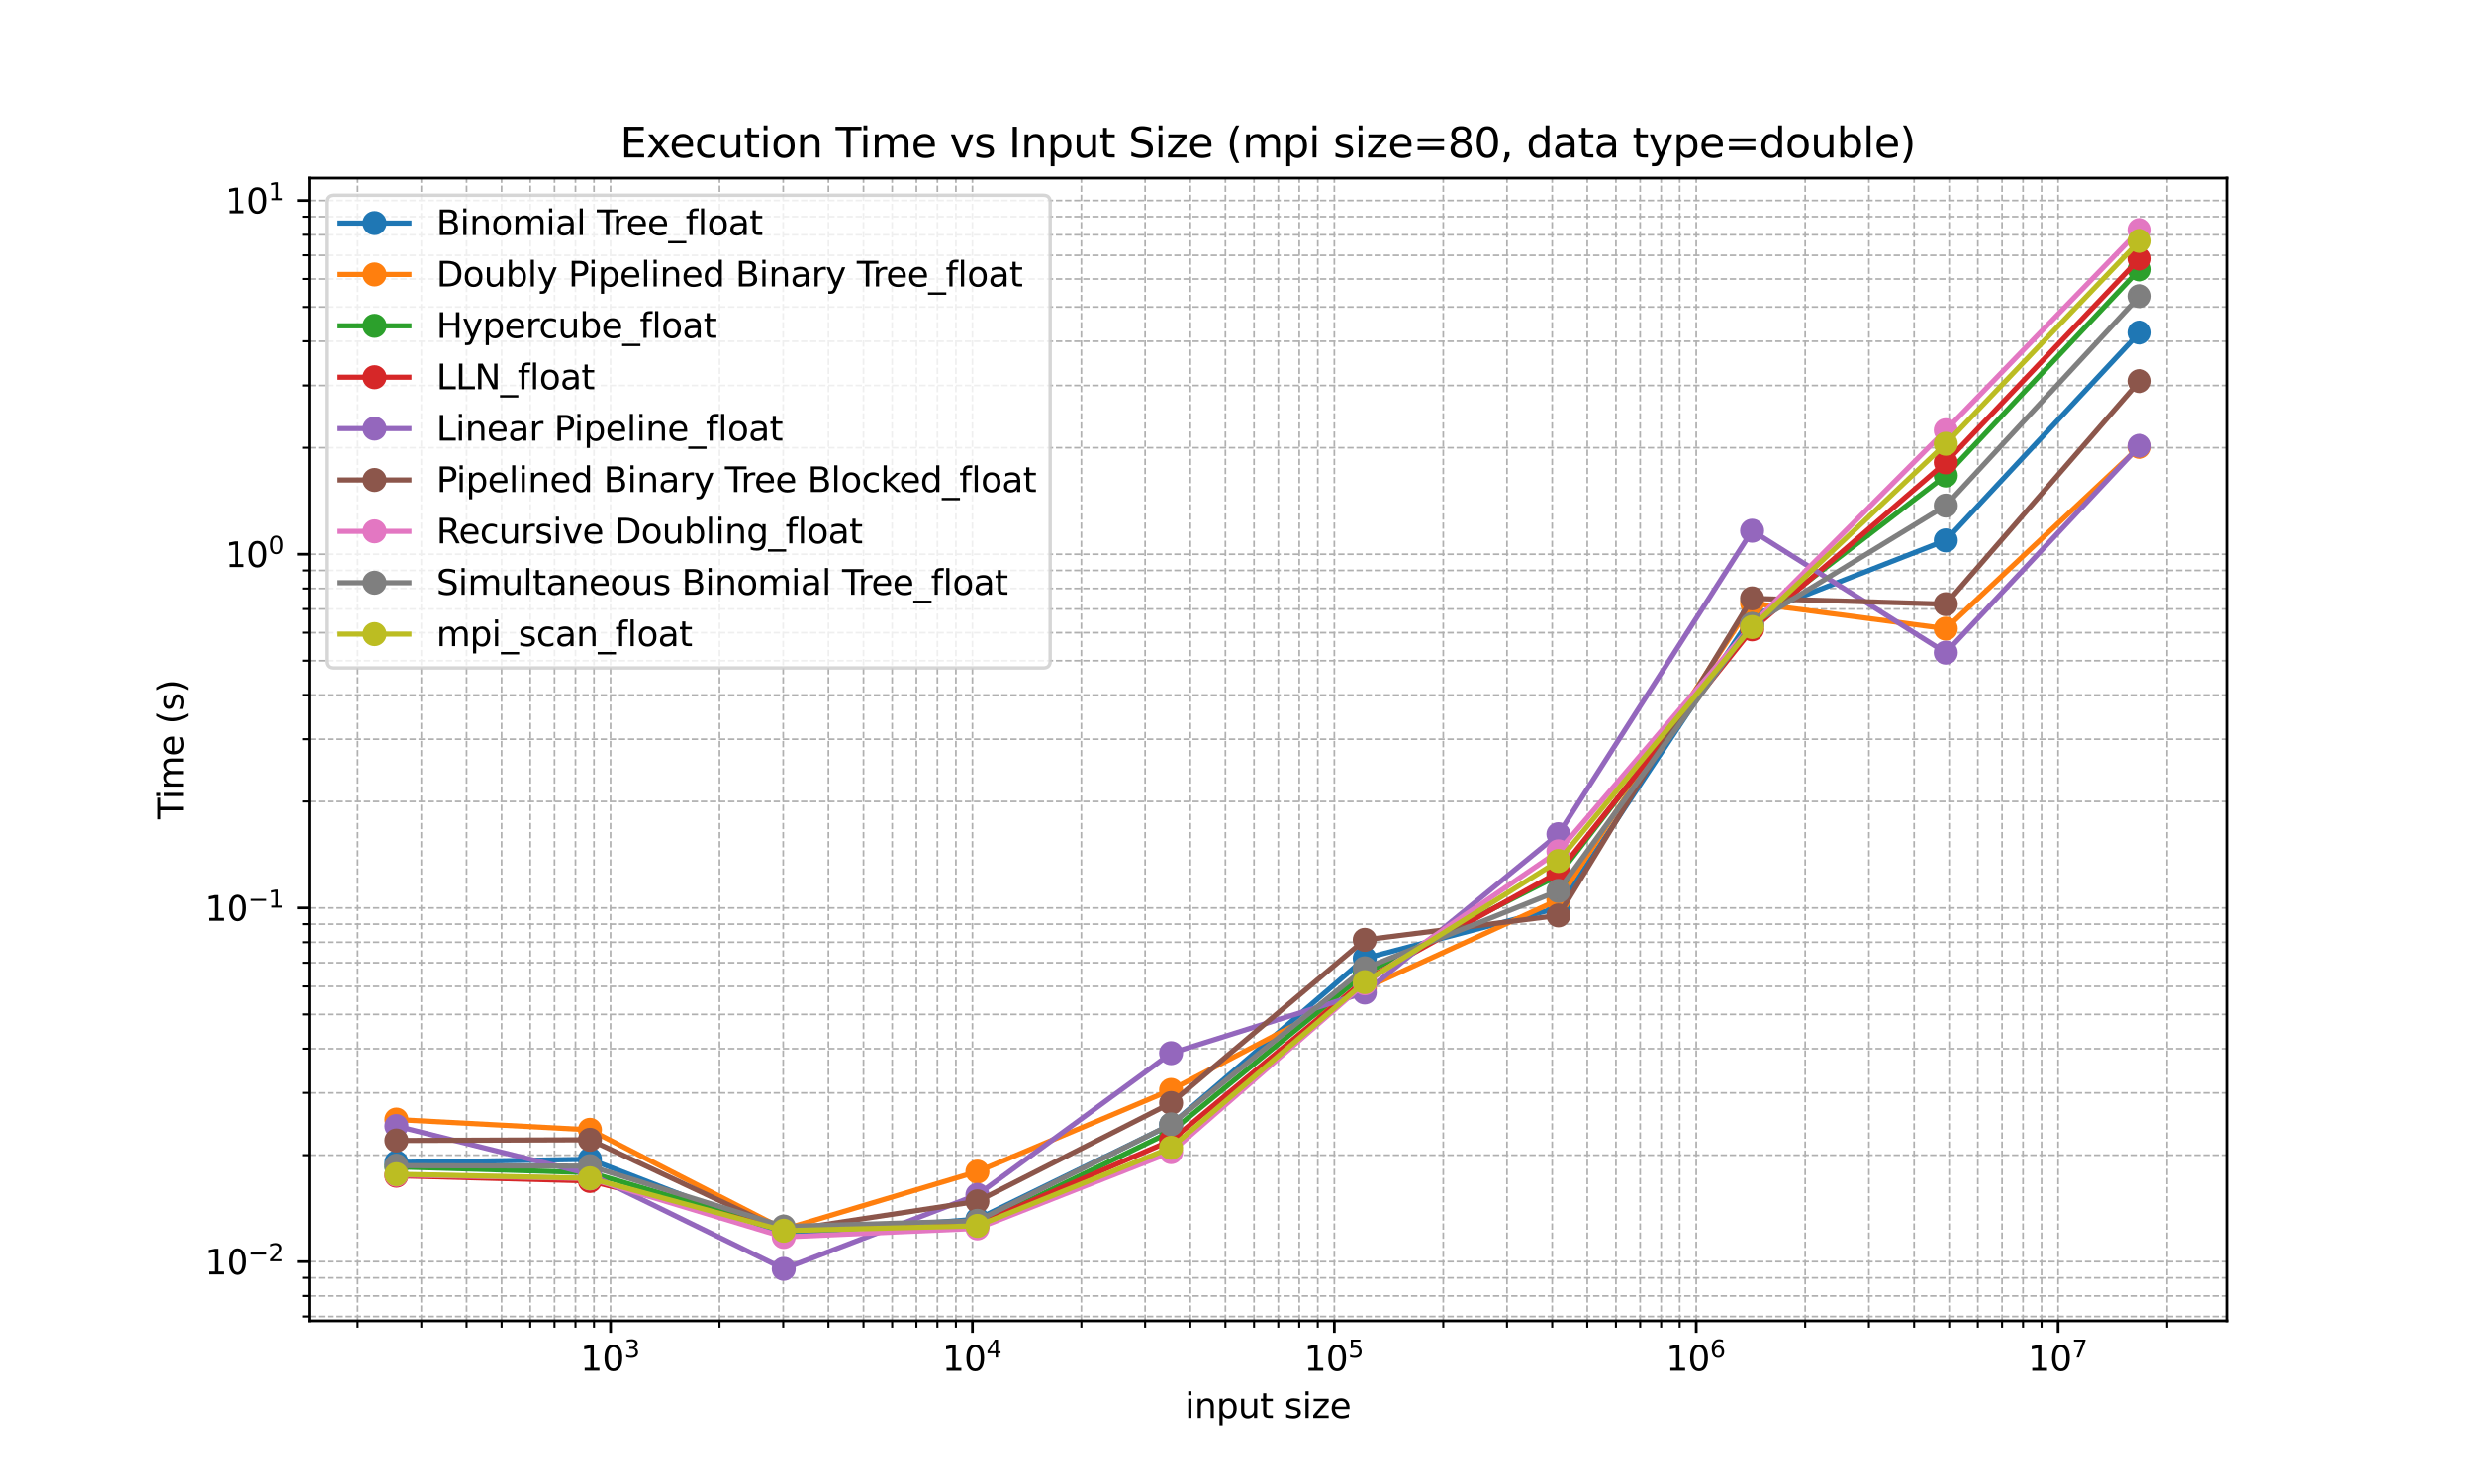 <?xml version="1.0" encoding="utf-8" standalone="no"?>
<!DOCTYPE svg PUBLIC "-//W3C//DTD SVG 1.1//EN"
  "http://www.w3.org/Graphics/SVG/1.1/DTD/svg11.dtd">
<svg xmlns:xlink="http://www.w3.org/1999/xlink" width="720pt" height="432pt" viewBox="0 0 720 432" xmlns="http://www.w3.org/2000/svg" version="1.1">
 <defs>
  <style type="text/css">*{stroke-linejoin: round; stroke-linecap: butt}</style>
 </defs>
 <g id="figure_1">
  <g id="patch_1">
   <path d="M 0 432 
L 720 432 
L 720 0 
L 0 0 
z
" style="fill: #ffffff"/>
  </g>
  <g id="axes_1">
   <g id="patch_2">
    <path d="M 90 384.48 
L 648 384.48 
L 648 51.84 
L 90 51.84 
z
" style="fill: #ffffff"/>
   </g>
   <g id="matplotlib.axis_1">
    <g id="xtick_1">
     <g id="line2d_1">
      <path d="M 177.688 384.48 
L 177.688 51.84 
" clip-path="url(#p185bfc1c12)" style="fill: none; stroke-dasharray: 1.85,0.8; stroke-dashoffset: 0; stroke: #b0b0b0; stroke-width: 0.5"/>
     </g>
     <g id="line2d_2">
      <defs>
       <path id="m9df0bd3a86" d="M 0 0 
L 0 3.5 
" style="stroke: #000000; stroke-width: 0.8"/>
      </defs>
      <g>
       <use xlink:href="#m9df0bd3a86" x="177.688" y="384.48" style="stroke: #000000; stroke-width: 0.8"/>
      </g>
     </g>
     <g id="text_1">
      <!-- $\mathdefault{10^{3}}$ -->
      <g transform="translate(168.888 399.078) scale(0.1 -0.1)">
       <defs>
        <path id="DejaVuSans-31" d="M 794 531 
L 1825 531 
L 1825 4091 
L 703 3866 
L 703 4441 
L 1819 4666 
L 2450 4666 
L 2450 531 
L 3481 531 
L 3481 0 
L 794 0 
L 794 531 
z
" transform="scale(0.016)"/>
        <path id="DejaVuSans-30" d="M 2034 4250 
Q 1547 4250 1301 3770 
Q 1056 3291 1056 2328 
Q 1056 1369 1301 889 
Q 1547 409 2034 409 
Q 2525 409 2770 889 
Q 3016 1369 3016 2328 
Q 3016 3291 2770 3770 
Q 2525 4250 2034 4250 
z
M 2034 4750 
Q 2819 4750 3233 4129 
Q 3647 3509 3647 2328 
Q 3647 1150 3233 529 
Q 2819 -91 2034 -91 
Q 1250 -91 836 529 
Q 422 1150 422 2328 
Q 422 3509 836 4129 
Q 1250 4750 2034 4750 
z
" transform="scale(0.016)"/>
        <path id="DejaVuSans-33" d="M 2597 2516 
Q 3050 2419 3304 2112 
Q 3559 1806 3559 1356 
Q 3559 666 3084 287 
Q 2609 -91 1734 -91 
Q 1441 -91 1130 -33 
Q 819 25 488 141 
L 488 750 
Q 750 597 1062 519 
Q 1375 441 1716 441 
Q 2309 441 2620 675 
Q 2931 909 2931 1356 
Q 2931 1769 2642 2001 
Q 2353 2234 1838 2234 
L 1294 2234 
L 1294 2753 
L 1863 2753 
Q 2328 2753 2575 2939 
Q 2822 3125 2822 3475 
Q 2822 3834 2567 4026 
Q 2313 4219 1838 4219 
Q 1578 4219 1281 4162 
Q 984 4106 628 3988 
L 628 4550 
Q 988 4650 1302 4700 
Q 1616 4750 1894 4750 
Q 2613 4750 3031 4423 
Q 3450 4097 3450 3541 
Q 3450 3153 3228 2886 
Q 3006 2619 2597 2516 
z
" transform="scale(0.016)"/>
       </defs>
       <use xlink:href="#DejaVuSans-31" transform="translate(0 0.766)"/>
       <use xlink:href="#DejaVuSans-30" transform="translate(63.623 0.766)"/>
       <use xlink:href="#DejaVuSans-33" transform="translate(128.203 39.047) scale(0.7)"/>
      </g>
     </g>
    </g>
    <g id="xtick_2">
     <g id="line2d_3">
      <path d="M 283.008 384.48 
L 283.008 51.84 
" clip-path="url(#p185bfc1c12)" style="fill: none; stroke-dasharray: 1.85,0.8; stroke-dashoffset: 0; stroke: #b0b0b0; stroke-width: 0.5"/>
     </g>
     <g id="line2d_4">
      <g>
       <use xlink:href="#m9df0bd3a86" x="283.008" y="384.48" style="stroke: #000000; stroke-width: 0.8"/>
      </g>
     </g>
     <g id="text_2">
      <!-- $\mathdefault{10^{4}}$ -->
      <g transform="translate(274.208 399.078) scale(0.1 -0.1)">
       <defs>
        <path id="DejaVuSans-34" d="M 2419 4116 
L 825 1625 
L 2419 1625 
L 2419 4116 
z
M 2253 4666 
L 3047 4666 
L 3047 1625 
L 3713 1625 
L 3713 1100 
L 3047 1100 
L 3047 0 
L 2419 0 
L 2419 1100 
L 313 1100 
L 313 1709 
L 2253 4666 
z
" transform="scale(0.016)"/>
       </defs>
       <use xlink:href="#DejaVuSans-31" transform="translate(0 0.684)"/>
       <use xlink:href="#DejaVuSans-30" transform="translate(63.623 0.684)"/>
       <use xlink:href="#DejaVuSans-34" transform="translate(128.203 38.966) scale(0.7)"/>
      </g>
     </g>
    </g>
    <g id="xtick_3">
     <g id="line2d_5">
      <path d="M 388.328 384.48 
L 388.328 51.84 
" clip-path="url(#p185bfc1c12)" style="fill: none; stroke-dasharray: 1.85,0.8; stroke-dashoffset: 0; stroke: #b0b0b0; stroke-width: 0.5"/>
     </g>
     <g id="line2d_6">
      <g>
       <use xlink:href="#m9df0bd3a86" x="388.328" y="384.48" style="stroke: #000000; stroke-width: 0.8"/>
      </g>
     </g>
     <g id="text_3">
      <!-- $\mathdefault{10^{5}}$ -->
      <g transform="translate(379.528 399.078) scale(0.1 -0.1)">
       <defs>
        <path id="DejaVuSans-35" d="M 691 4666 
L 3169 4666 
L 3169 4134 
L 1269 4134 
L 1269 2991 
Q 1406 3038 1543 3061 
Q 1681 3084 1819 3084 
Q 2600 3084 3056 2656 
Q 3513 2228 3513 1497 
Q 3513 744 3044 326 
Q 2575 -91 1722 -91 
Q 1428 -91 1123 -41 
Q 819 9 494 109 
L 494 744 
Q 775 591 1075 516 
Q 1375 441 1709 441 
Q 2250 441 2565 725 
Q 2881 1009 2881 1497 
Q 2881 1984 2565 2268 
Q 2250 2553 1709 2553 
Q 1456 2553 1204 2497 
Q 953 2441 691 2322 
L 691 4666 
z
" transform="scale(0.016)"/>
       </defs>
       <use xlink:href="#DejaVuSans-31" transform="translate(0 0.684)"/>
       <use xlink:href="#DejaVuSans-30" transform="translate(63.623 0.684)"/>
       <use xlink:href="#DejaVuSans-35" transform="translate(128.203 38.966) scale(0.7)"/>
      </g>
     </g>
    </g>
    <g id="xtick_4">
     <g id="line2d_7">
      <path d="M 493.649 384.48 
L 493.649 51.84 
" clip-path="url(#p185bfc1c12)" style="fill: none; stroke-dasharray: 1.85,0.8; stroke-dashoffset: 0; stroke: #b0b0b0; stroke-width: 0.5"/>
     </g>
     <g id="line2d_8">
      <g>
       <use xlink:href="#m9df0bd3a86" x="493.649" y="384.48" style="stroke: #000000; stroke-width: 0.8"/>
      </g>
     </g>
     <g id="text_4">
      <!-- $\mathdefault{10^{6}}$ -->
      <g transform="translate(484.849 399.078) scale(0.1 -0.1)">
       <defs>
        <path id="DejaVuSans-36" d="M 2113 2584 
Q 1688 2584 1439 2293 
Q 1191 2003 1191 1497 
Q 1191 994 1439 701 
Q 1688 409 2113 409 
Q 2538 409 2786 701 
Q 3034 994 3034 1497 
Q 3034 2003 2786 2293 
Q 2538 2584 2113 2584 
z
M 3366 4563 
L 3366 3988 
Q 3128 4100 2886 4159 
Q 2644 4219 2406 4219 
Q 1781 4219 1451 3797 
Q 1122 3375 1075 2522 
Q 1259 2794 1537 2939 
Q 1816 3084 2150 3084 
Q 2853 3084 3261 2657 
Q 3669 2231 3669 1497 
Q 3669 778 3244 343 
Q 2819 -91 2113 -91 
Q 1303 -91 875 529 
Q 447 1150 447 2328 
Q 447 3434 972 4092 
Q 1497 4750 2381 4750 
Q 2619 4750 2861 4703 
Q 3103 4656 3366 4563 
z
" transform="scale(0.016)"/>
       </defs>
       <use xlink:href="#DejaVuSans-31" transform="translate(0 0.766)"/>
       <use xlink:href="#DejaVuSans-30" transform="translate(63.623 0.766)"/>
       <use xlink:href="#DejaVuSans-36" transform="translate(128.203 39.047) scale(0.7)"/>
      </g>
     </g>
    </g>
    <g id="xtick_5">
     <g id="line2d_9">
      <path d="M 598.969 384.48 
L 598.969 51.84 
" clip-path="url(#p185bfc1c12)" style="fill: none; stroke-dasharray: 1.85,0.8; stroke-dashoffset: 0; stroke: #b0b0b0; stroke-width: 0.5"/>
     </g>
     <g id="line2d_10">
      <g>
       <use xlink:href="#m9df0bd3a86" x="598.969" y="384.48" style="stroke: #000000; stroke-width: 0.8"/>
      </g>
     </g>
     <g id="text_5">
      <!-- $\mathdefault{10^{7}}$ -->
      <g transform="translate(590.169 399.078) scale(0.1 -0.1)">
       <defs>
        <path id="DejaVuSans-37" d="M 525 4666 
L 3525 4666 
L 3525 4397 
L 1831 0 
L 1172 0 
L 2766 4134 
L 525 4134 
L 525 4666 
z
" transform="scale(0.016)"/>
       </defs>
       <use xlink:href="#DejaVuSans-31" transform="translate(0 0.684)"/>
       <use xlink:href="#DejaVuSans-30" transform="translate(63.623 0.684)"/>
       <use xlink:href="#DejaVuSans-37" transform="translate(128.203 38.966) scale(0.7)"/>
      </g>
     </g>
    </g>
    <g id="xtick_6">
     <g id="line2d_11">
      <path d="M 104.072 384.48 
L 104.072 51.84 
" clip-path="url(#p185bfc1c12)" style="fill: none; stroke-dasharray: 1.85,0.8; stroke-dashoffset: 0; stroke: #b0b0b0; stroke-width: 0.5"/>
     </g>
     <g id="line2d_12">
      <defs>
       <path id="mb1a43a16f2" d="M 0 0 
L 0 2 
" style="stroke: #000000; stroke-width: 0.6"/>
      </defs>
      <g>
       <use xlink:href="#mb1a43a16f2" x="104.072" y="384.48" style="stroke: #000000; stroke-width: 0.6"/>
      </g>
     </g>
    </g>
    <g id="xtick_7">
     <g id="line2d_13">
      <path d="M 122.618 384.48 
L 122.618 51.84 
" clip-path="url(#p185bfc1c12)" style="fill: none; stroke-dasharray: 1.85,0.8; stroke-dashoffset: 0; stroke: #b0b0b0; stroke-width: 0.5"/>
     </g>
     <g id="line2d_14">
      <g>
       <use xlink:href="#mb1a43a16f2" x="122.618" y="384.48" style="stroke: #000000; stroke-width: 0.6"/>
      </g>
     </g>
    </g>
    <g id="xtick_8">
     <g id="line2d_15">
      <path d="M 135.777 384.48 
L 135.777 51.84 
" clip-path="url(#p185bfc1c12)" style="fill: none; stroke-dasharray: 1.85,0.8; stroke-dashoffset: 0; stroke: #b0b0b0; stroke-width: 0.5"/>
     </g>
     <g id="line2d_16">
      <g>
       <use xlink:href="#mb1a43a16f2" x="135.777" y="384.48" style="stroke: #000000; stroke-width: 0.6"/>
      </g>
     </g>
    </g>
    <g id="xtick_9">
     <g id="line2d_17">
      <path d="M 145.983 384.48 
L 145.983 51.84 
" clip-path="url(#p185bfc1c12)" style="fill: none; stroke-dasharray: 1.85,0.8; stroke-dashoffset: 0; stroke: #b0b0b0; stroke-width: 0.5"/>
     </g>
     <g id="line2d_18">
      <g>
       <use xlink:href="#mb1a43a16f2" x="145.983" y="384.48" style="stroke: #000000; stroke-width: 0.6"/>
      </g>
     </g>
    </g>
    <g id="xtick_10">
     <g id="line2d_19">
      <path d="M 154.323 384.48 
L 154.323 51.84 
" clip-path="url(#p185bfc1c12)" style="fill: none; stroke-dasharray: 1.85,0.8; stroke-dashoffset: 0; stroke: #b0b0b0; stroke-width: 0.5"/>
     </g>
     <g id="line2d_20">
      <g>
       <use xlink:href="#mb1a43a16f2" x="154.323" y="384.48" style="stroke: #000000; stroke-width: 0.6"/>
      </g>
     </g>
    </g>
    <g id="xtick_11">
     <g id="line2d_21">
      <path d="M 161.374 384.48 
L 161.374 51.84 
" clip-path="url(#p185bfc1c12)" style="fill: none; stroke-dasharray: 1.85,0.8; stroke-dashoffset: 0; stroke: #b0b0b0; stroke-width: 0.5"/>
     </g>
     <g id="line2d_22">
      <g>
       <use xlink:href="#mb1a43a16f2" x="161.374" y="384.48" style="stroke: #000000; stroke-width: 0.6"/>
      </g>
     </g>
    </g>
    <g id="xtick_12">
     <g id="line2d_23">
      <path d="M 167.481 384.48 
L 167.481 51.84 
" clip-path="url(#p185bfc1c12)" style="fill: none; stroke-dasharray: 1.85,0.8; stroke-dashoffset: 0; stroke: #b0b0b0; stroke-width: 0.5"/>
     </g>
     <g id="line2d_24">
      <g>
       <use xlink:href="#mb1a43a16f2" x="167.481" y="384.48" style="stroke: #000000; stroke-width: 0.6"/>
      </g>
     </g>
    </g>
    <g id="xtick_13">
     <g id="line2d_25">
      <path d="M 172.869 384.48 
L 172.869 51.84 
" clip-path="url(#p185bfc1c12)" style="fill: none; stroke-dasharray: 1.85,0.8; stroke-dashoffset: 0; stroke: #b0b0b0; stroke-width: 0.5"/>
     </g>
     <g id="line2d_26">
      <g>
       <use xlink:href="#mb1a43a16f2" x="172.869" y="384.48" style="stroke: #000000; stroke-width: 0.6"/>
      </g>
     </g>
    </g>
    <g id="xtick_14">
     <g id="line2d_27">
      <path d="M 209.392 384.48 
L 209.392 51.84 
" clip-path="url(#p185bfc1c12)" style="fill: none; stroke-dasharray: 1.85,0.8; stroke-dashoffset: 0; stroke: #b0b0b0; stroke-width: 0.5"/>
     </g>
     <g id="line2d_28">
      <g>
       <use xlink:href="#mb1a43a16f2" x="209.392" y="384.48" style="stroke: #000000; stroke-width: 0.6"/>
      </g>
     </g>
    </g>
    <g id="xtick_15">
     <g id="line2d_29">
      <path d="M 227.938 384.48 
L 227.938 51.84 
" clip-path="url(#p185bfc1c12)" style="fill: none; stroke-dasharray: 1.85,0.8; stroke-dashoffset: 0; stroke: #b0b0b0; stroke-width: 0.5"/>
     </g>
     <g id="line2d_30">
      <g>
       <use xlink:href="#mb1a43a16f2" x="227.938" y="384.48" style="stroke: #000000; stroke-width: 0.6"/>
      </g>
     </g>
    </g>
    <g id="xtick_16">
     <g id="line2d_31">
      <path d="M 241.097 384.48 
L 241.097 51.84 
" clip-path="url(#p185bfc1c12)" style="fill: none; stroke-dasharray: 1.85,0.8; stroke-dashoffset: 0; stroke: #b0b0b0; stroke-width: 0.5"/>
     </g>
     <g id="line2d_32">
      <g>
       <use xlink:href="#mb1a43a16f2" x="241.097" y="384.48" style="stroke: #000000; stroke-width: 0.6"/>
      </g>
     </g>
    </g>
    <g id="xtick_17">
     <g id="line2d_33">
      <path d="M 251.304 384.48 
L 251.304 51.84 
" clip-path="url(#p185bfc1c12)" style="fill: none; stroke-dasharray: 1.85,0.8; stroke-dashoffset: 0; stroke: #b0b0b0; stroke-width: 0.5"/>
     </g>
     <g id="line2d_34">
      <g>
       <use xlink:href="#mb1a43a16f2" x="251.304" y="384.48" style="stroke: #000000; stroke-width: 0.6"/>
      </g>
     </g>
    </g>
    <g id="xtick_18">
     <g id="line2d_35">
      <path d="M 259.643 384.48 
L 259.643 51.84 
" clip-path="url(#p185bfc1c12)" style="fill: none; stroke-dasharray: 1.85,0.8; stroke-dashoffset: 0; stroke: #b0b0b0; stroke-width: 0.5"/>
     </g>
     <g id="line2d_36">
      <g>
       <use xlink:href="#mb1a43a16f2" x="259.643" y="384.48" style="stroke: #000000; stroke-width: 0.6"/>
      </g>
     </g>
    </g>
    <g id="xtick_19">
     <g id="line2d_37">
      <path d="M 266.694 384.48 
L 266.694 51.84 
" clip-path="url(#p185bfc1c12)" style="fill: none; stroke-dasharray: 1.85,0.8; stroke-dashoffset: 0; stroke: #b0b0b0; stroke-width: 0.5"/>
     </g>
     <g id="line2d_38">
      <g>
       <use xlink:href="#mb1a43a16f2" x="266.694" y="384.48" style="stroke: #000000; stroke-width: 0.6"/>
      </g>
     </g>
    </g>
    <g id="xtick_20">
     <g id="line2d_39">
      <path d="M 272.802 384.48 
L 272.802 51.84 
" clip-path="url(#p185bfc1c12)" style="fill: none; stroke-dasharray: 1.85,0.8; stroke-dashoffset: 0; stroke: #b0b0b0; stroke-width: 0.5"/>
     </g>
     <g id="line2d_40">
      <g>
       <use xlink:href="#mb1a43a16f2" x="272.802" y="384.48" style="stroke: #000000; stroke-width: 0.6"/>
      </g>
     </g>
    </g>
    <g id="xtick_21">
     <g id="line2d_41">
      <path d="M 278.189 384.48 
L 278.189 51.84 
" clip-path="url(#p185bfc1c12)" style="fill: none; stroke-dasharray: 1.85,0.8; stroke-dashoffset: 0; stroke: #b0b0b0; stroke-width: 0.5"/>
     </g>
     <g id="line2d_42">
      <g>
       <use xlink:href="#mb1a43a16f2" x="278.189" y="384.48" style="stroke: #000000; stroke-width: 0.6"/>
      </g>
     </g>
    </g>
    <g id="xtick_22">
     <g id="line2d_43">
      <path d="M 314.713 384.48 
L 314.713 51.84 
" clip-path="url(#p185bfc1c12)" style="fill: none; stroke-dasharray: 1.85,0.8; stroke-dashoffset: 0; stroke: #b0b0b0; stroke-width: 0.5"/>
     </g>
     <g id="line2d_44">
      <g>
       <use xlink:href="#mb1a43a16f2" x="314.713" y="384.48" style="stroke: #000000; stroke-width: 0.6"/>
      </g>
     </g>
    </g>
    <g id="xtick_23">
     <g id="line2d_45">
      <path d="M 333.259 384.48 
L 333.259 51.84 
" clip-path="url(#p185bfc1c12)" style="fill: none; stroke-dasharray: 1.85,0.8; stroke-dashoffset: 0; stroke: #b0b0b0; stroke-width: 0.5"/>
     </g>
     <g id="line2d_46">
      <g>
       <use xlink:href="#mb1a43a16f2" x="333.259" y="384.48" style="stroke: #000000; stroke-width: 0.6"/>
      </g>
     </g>
    </g>
    <g id="xtick_24">
     <g id="line2d_47">
      <path d="M 346.417 384.48 
L 346.417 51.84 
" clip-path="url(#p185bfc1c12)" style="fill: none; stroke-dasharray: 1.85,0.8; stroke-dashoffset: 0; stroke: #b0b0b0; stroke-width: 0.5"/>
     </g>
     <g id="line2d_48">
      <g>
       <use xlink:href="#mb1a43a16f2" x="346.417" y="384.48" style="stroke: #000000; stroke-width: 0.6"/>
      </g>
     </g>
    </g>
    <g id="xtick_25">
     <g id="line2d_49">
      <path d="M 356.624 384.48 
L 356.624 51.84 
" clip-path="url(#p185bfc1c12)" style="fill: none; stroke-dasharray: 1.85,0.8; stroke-dashoffset: 0; stroke: #b0b0b0; stroke-width: 0.5"/>
     </g>
     <g id="line2d_50">
      <g>
       <use xlink:href="#mb1a43a16f2" x="356.624" y="384.48" style="stroke: #000000; stroke-width: 0.6"/>
      </g>
     </g>
    </g>
    <g id="xtick_26">
     <g id="line2d_51">
      <path d="M 364.963 384.48 
L 364.963 51.84 
" clip-path="url(#p185bfc1c12)" style="fill: none; stroke-dasharray: 1.85,0.8; stroke-dashoffset: 0; stroke: #b0b0b0; stroke-width: 0.5"/>
     </g>
     <g id="line2d_52">
      <g>
       <use xlink:href="#mb1a43a16f2" x="364.963" y="384.48" style="stroke: #000000; stroke-width: 0.6"/>
      </g>
     </g>
    </g>
    <g id="xtick_27">
     <g id="line2d_53">
      <path d="M 372.014 384.48 
L 372.014 51.84 
" clip-path="url(#p185bfc1c12)" style="fill: none; stroke-dasharray: 1.85,0.8; stroke-dashoffset: 0; stroke: #b0b0b0; stroke-width: 0.5"/>
     </g>
     <g id="line2d_54">
      <g>
       <use xlink:href="#mb1a43a16f2" x="372.014" y="384.48" style="stroke: #000000; stroke-width: 0.6"/>
      </g>
     </g>
    </g>
    <g id="xtick_28">
     <g id="line2d_55">
      <path d="M 378.122 384.48 
L 378.122 51.84 
" clip-path="url(#p185bfc1c12)" style="fill: none; stroke-dasharray: 1.85,0.8; stroke-dashoffset: 0; stroke: #b0b0b0; stroke-width: 0.5"/>
     </g>
     <g id="line2d_56">
      <g>
       <use xlink:href="#mb1a43a16f2" x="378.122" y="384.48" style="stroke: #000000; stroke-width: 0.6"/>
      </g>
     </g>
    </g>
    <g id="xtick_29">
     <g id="line2d_57">
      <path d="M 383.509 384.48 
L 383.509 51.84 
" clip-path="url(#p185bfc1c12)" style="fill: none; stroke-dasharray: 1.85,0.8; stroke-dashoffset: 0; stroke: #b0b0b0; stroke-width: 0.5"/>
     </g>
     <g id="line2d_58">
      <g>
       <use xlink:href="#mb1a43a16f2" x="383.509" y="384.48" style="stroke: #000000; stroke-width: 0.6"/>
      </g>
     </g>
    </g>
    <g id="xtick_30">
     <g id="line2d_59">
      <path d="M 420.033 384.48 
L 420.033 51.84 
" clip-path="url(#p185bfc1c12)" style="fill: none; stroke-dasharray: 1.85,0.8; stroke-dashoffset: 0; stroke: #b0b0b0; stroke-width: 0.5"/>
     </g>
     <g id="line2d_60">
      <g>
       <use xlink:href="#mb1a43a16f2" x="420.033" y="384.48" style="stroke: #000000; stroke-width: 0.6"/>
      </g>
     </g>
    </g>
    <g id="xtick_31">
     <g id="line2d_61">
      <path d="M 438.579 384.48 
L 438.579 51.84 
" clip-path="url(#p185bfc1c12)" style="fill: none; stroke-dasharray: 1.85,0.8; stroke-dashoffset: 0; stroke: #b0b0b0; stroke-width: 0.5"/>
     </g>
     <g id="line2d_62">
      <g>
       <use xlink:href="#mb1a43a16f2" x="438.579" y="384.48" style="stroke: #000000; stroke-width: 0.6"/>
      </g>
     </g>
    </g>
    <g id="xtick_32">
     <g id="line2d_63">
      <path d="M 451.737 384.48 
L 451.737 51.84 
" clip-path="url(#p185bfc1c12)" style="fill: none; stroke-dasharray: 1.85,0.8; stroke-dashoffset: 0; stroke: #b0b0b0; stroke-width: 0.5"/>
     </g>
     <g id="line2d_64">
      <g>
       <use xlink:href="#mb1a43a16f2" x="451.737" y="384.48" style="stroke: #000000; stroke-width: 0.6"/>
      </g>
     </g>
    </g>
    <g id="xtick_33">
     <g id="line2d_65">
      <path d="M 461.944 384.48 
L 461.944 51.84 
" clip-path="url(#p185bfc1c12)" style="fill: none; stroke-dasharray: 1.85,0.8; stroke-dashoffset: 0; stroke: #b0b0b0; stroke-width: 0.5"/>
     </g>
     <g id="line2d_66">
      <g>
       <use xlink:href="#mb1a43a16f2" x="461.944" y="384.48" style="stroke: #000000; stroke-width: 0.6"/>
      </g>
     </g>
    </g>
    <g id="xtick_34">
     <g id="line2d_67">
      <path d="M 470.283 384.48 
L 470.283 51.84 
" clip-path="url(#p185bfc1c12)" style="fill: none; stroke-dasharray: 1.85,0.8; stroke-dashoffset: 0; stroke: #b0b0b0; stroke-width: 0.5"/>
     </g>
     <g id="line2d_68">
      <g>
       <use xlink:href="#mb1a43a16f2" x="470.283" y="384.48" style="stroke: #000000; stroke-width: 0.6"/>
      </g>
     </g>
    </g>
    <g id="xtick_35">
     <g id="line2d_69">
      <path d="M 477.334 384.48 
L 477.334 51.84 
" clip-path="url(#p185bfc1c12)" style="fill: none; stroke-dasharray: 1.85,0.8; stroke-dashoffset: 0; stroke: #b0b0b0; stroke-width: 0.5"/>
     </g>
     <g id="line2d_70">
      <g>
       <use xlink:href="#mb1a43a16f2" x="477.334" y="384.48" style="stroke: #000000; stroke-width: 0.6"/>
      </g>
     </g>
    </g>
    <g id="xtick_36">
     <g id="line2d_71">
      <path d="M 483.442 384.48 
L 483.442 51.84 
" clip-path="url(#p185bfc1c12)" style="fill: none; stroke-dasharray: 1.85,0.8; stroke-dashoffset: 0; stroke: #b0b0b0; stroke-width: 0.5"/>
     </g>
     <g id="line2d_72">
      <g>
       <use xlink:href="#mb1a43a16f2" x="483.442" y="384.48" style="stroke: #000000; stroke-width: 0.6"/>
      </g>
     </g>
    </g>
    <g id="xtick_37">
     <g id="line2d_73">
      <path d="M 488.829 384.48 
L 488.829 51.84 
" clip-path="url(#p185bfc1c12)" style="fill: none; stroke-dasharray: 1.85,0.8; stroke-dashoffset: 0; stroke: #b0b0b0; stroke-width: 0.5"/>
     </g>
     <g id="line2d_74">
      <g>
       <use xlink:href="#mb1a43a16f2" x="488.829" y="384.48" style="stroke: #000000; stroke-width: 0.6"/>
      </g>
     </g>
    </g>
    <g id="xtick_38">
     <g id="line2d_75">
      <path d="M 525.353 384.48 
L 525.353 51.84 
" clip-path="url(#p185bfc1c12)" style="fill: none; stroke-dasharray: 1.85,0.8; stroke-dashoffset: 0; stroke: #b0b0b0; stroke-width: 0.5"/>
     </g>
     <g id="line2d_76">
      <g>
       <use xlink:href="#mb1a43a16f2" x="525.353" y="384.48" style="stroke: #000000; stroke-width: 0.6"/>
      </g>
     </g>
    </g>
    <g id="xtick_39">
     <g id="line2d_77">
      <path d="M 543.899 384.48 
L 543.899 51.84 
" clip-path="url(#p185bfc1c12)" style="fill: none; stroke-dasharray: 1.85,0.8; stroke-dashoffset: 0; stroke: #b0b0b0; stroke-width: 0.5"/>
     </g>
     <g id="line2d_78">
      <g>
       <use xlink:href="#mb1a43a16f2" x="543.899" y="384.48" style="stroke: #000000; stroke-width: 0.6"/>
      </g>
     </g>
    </g>
    <g id="xtick_40">
     <g id="line2d_79">
      <path d="M 557.058 384.48 
L 557.058 51.84 
" clip-path="url(#p185bfc1c12)" style="fill: none; stroke-dasharray: 1.85,0.8; stroke-dashoffset: 0; stroke: #b0b0b0; stroke-width: 0.5"/>
     </g>
     <g id="line2d_80">
      <g>
       <use xlink:href="#mb1a43a16f2" x="557.058" y="384.48" style="stroke: #000000; stroke-width: 0.6"/>
      </g>
     </g>
    </g>
    <g id="xtick_41">
     <g id="line2d_81">
      <path d="M 567.264 384.48 
L 567.264 51.84 
" clip-path="url(#p185bfc1c12)" style="fill: none; stroke-dasharray: 1.85,0.8; stroke-dashoffset: 0; stroke: #b0b0b0; stroke-width: 0.5"/>
     </g>
     <g id="line2d_82">
      <g>
       <use xlink:href="#mb1a43a16f2" x="567.264" y="384.48" style="stroke: #000000; stroke-width: 0.6"/>
      </g>
     </g>
    </g>
    <g id="xtick_42">
     <g id="line2d_83">
      <path d="M 575.604 384.48 
L 575.604 51.84 
" clip-path="url(#p185bfc1c12)" style="fill: none; stroke-dasharray: 1.85,0.8; stroke-dashoffset: 0; stroke: #b0b0b0; stroke-width: 0.5"/>
     </g>
     <g id="line2d_84">
      <g>
       <use xlink:href="#mb1a43a16f2" x="575.604" y="384.48" style="stroke: #000000; stroke-width: 0.6"/>
      </g>
     </g>
    </g>
    <g id="xtick_43">
     <g id="line2d_85">
      <path d="M 582.655 384.48 
L 582.655 51.84 
" clip-path="url(#p185bfc1c12)" style="fill: none; stroke-dasharray: 1.85,0.8; stroke-dashoffset: 0; stroke: #b0b0b0; stroke-width: 0.5"/>
     </g>
     <g id="line2d_86">
      <g>
       <use xlink:href="#mb1a43a16f2" x="582.655" y="384.48" style="stroke: #000000; stroke-width: 0.6"/>
      </g>
     </g>
    </g>
    <g id="xtick_44">
     <g id="line2d_87">
      <path d="M 588.762 384.48 
L 588.762 51.84 
" clip-path="url(#p185bfc1c12)" style="fill: none; stroke-dasharray: 1.85,0.8; stroke-dashoffset: 0; stroke: #b0b0b0; stroke-width: 0.5"/>
     </g>
     <g id="line2d_88">
      <g>
       <use xlink:href="#mb1a43a16f2" x="588.762" y="384.48" style="stroke: #000000; stroke-width: 0.6"/>
      </g>
     </g>
    </g>
    <g id="xtick_45">
     <g id="line2d_89">
      <path d="M 594.15 384.48 
L 594.15 51.84 
" clip-path="url(#p185bfc1c12)" style="fill: none; stroke-dasharray: 1.85,0.8; stroke-dashoffset: 0; stroke: #b0b0b0; stroke-width: 0.5"/>
     </g>
     <g id="line2d_90">
      <g>
       <use xlink:href="#mb1a43a16f2" x="594.15" y="384.48" style="stroke: #000000; stroke-width: 0.6"/>
      </g>
     </g>
    </g>
    <g id="xtick_46">
     <g id="line2d_91">
      <path d="M 630.673 384.48 
L 630.673 51.84 
" clip-path="url(#p185bfc1c12)" style="fill: none; stroke-dasharray: 1.85,0.8; stroke-dashoffset: 0; stroke: #b0b0b0; stroke-width: 0.5"/>
     </g>
     <g id="line2d_92">
      <g>
       <use xlink:href="#mb1a43a16f2" x="630.673" y="384.48" style="stroke: #000000; stroke-width: 0.6"/>
      </g>
     </g>
    </g>
    <g id="text_6">
     <!-- input size -->
     <g transform="translate(344.855 412.757) scale(0.1 -0.1)">
      <defs>
       <path id="DejaVuSans-69" d="M 603 3500 
L 1178 3500 
L 1178 0 
L 603 0 
L 603 3500 
z
M 603 4863 
L 1178 4863 
L 1178 4134 
L 603 4134 
L 603 4863 
z
" transform="scale(0.016)"/>
       <path id="DejaVuSans-6e" d="M 3513 2113 
L 3513 0 
L 2938 0 
L 2938 2094 
Q 2938 2591 2744 2837 
Q 2550 3084 2163 3084 
Q 1697 3084 1428 2787 
Q 1159 2491 1159 1978 
L 1159 0 
L 581 0 
L 581 3500 
L 1159 3500 
L 1159 2956 
Q 1366 3272 1645 3428 
Q 1925 3584 2291 3584 
Q 2894 3584 3203 3211 
Q 3513 2838 3513 2113 
z
" transform="scale(0.016)"/>
       <path id="DejaVuSans-70" d="M 1159 525 
L 1159 -1331 
L 581 -1331 
L 581 3500 
L 1159 3500 
L 1159 2969 
Q 1341 3281 1617 3432 
Q 1894 3584 2278 3584 
Q 2916 3584 3314 3078 
Q 3713 2572 3713 1747 
Q 3713 922 3314 415 
Q 2916 -91 2278 -91 
Q 1894 -91 1617 61 
Q 1341 213 1159 525 
z
M 3116 1747 
Q 3116 2381 2855 2742 
Q 2594 3103 2138 3103 
Q 1681 3103 1420 2742 
Q 1159 2381 1159 1747 
Q 1159 1113 1420 752 
Q 1681 391 2138 391 
Q 2594 391 2855 752 
Q 3116 1113 3116 1747 
z
" transform="scale(0.016)"/>
       <path id="DejaVuSans-75" d="M 544 1381 
L 544 3500 
L 1119 3500 
L 1119 1403 
Q 1119 906 1312 657 
Q 1506 409 1894 409 
Q 2359 409 2629 706 
Q 2900 1003 2900 1516 
L 2900 3500 
L 3475 3500 
L 3475 0 
L 2900 0 
L 2900 538 
Q 2691 219 2414 64 
Q 2138 -91 1772 -91 
Q 1169 -91 856 284 
Q 544 659 544 1381 
z
M 1991 3584 
L 1991 3584 
z
" transform="scale(0.016)"/>
       <path id="DejaVuSans-74" d="M 1172 4494 
L 1172 3500 
L 2356 3500 
L 2356 3053 
L 1172 3053 
L 1172 1153 
Q 1172 725 1289 603 
Q 1406 481 1766 481 
L 2356 481 
L 2356 0 
L 1766 0 
Q 1100 0 847 248 
Q 594 497 594 1153 
L 594 3053 
L 172 3053 
L 172 3500 
L 594 3500 
L 594 4494 
L 1172 4494 
z
" transform="scale(0.016)"/>
       <path id="DejaVuSans-20" transform="scale(0.016)"/>
       <path id="DejaVuSans-73" d="M 2834 3397 
L 2834 2853 
Q 2591 2978 2328 3040 
Q 2066 3103 1784 3103 
Q 1356 3103 1142 2972 
Q 928 2841 928 2578 
Q 928 2378 1081 2264 
Q 1234 2150 1697 2047 
L 1894 2003 
Q 2506 1872 2764 1633 
Q 3022 1394 3022 966 
Q 3022 478 2636 193 
Q 2250 -91 1575 -91 
Q 1294 -91 989 -36 
Q 684 19 347 128 
L 347 722 
Q 666 556 975 473 
Q 1284 391 1588 391 
Q 1994 391 2212 530 
Q 2431 669 2431 922 
Q 2431 1156 2273 1281 
Q 2116 1406 1581 1522 
L 1381 1569 
Q 847 1681 609 1914 
Q 372 2147 372 2553 
Q 372 3047 722 3315 
Q 1072 3584 1716 3584 
Q 2034 3584 2315 3537 
Q 2597 3491 2834 3397 
z
" transform="scale(0.016)"/>
       <path id="DejaVuSans-7a" d="M 353 3500 
L 3084 3500 
L 3084 2975 
L 922 459 
L 3084 459 
L 3084 0 
L 275 0 
L 275 525 
L 2438 3041 
L 353 3041 
L 353 3500 
z
" transform="scale(0.016)"/>
       <path id="DejaVuSans-65" d="M 3597 1894 
L 3597 1613 
L 953 1613 
Q 991 1019 1311 708 
Q 1631 397 2203 397 
Q 2534 397 2845 478 
Q 3156 559 3463 722 
L 3463 178 
Q 3153 47 2828 -22 
Q 2503 -91 2169 -91 
Q 1331 -91 842 396 
Q 353 884 353 1716 
Q 353 2575 817 3079 
Q 1281 3584 2069 3584 
Q 2775 3584 3186 3129 
Q 3597 2675 3597 1894 
z
M 3022 2063 
Q 3016 2534 2758 2815 
Q 2500 3097 2075 3097 
Q 1594 3097 1305 2825 
Q 1016 2553 972 2059 
L 3022 2063 
z
" transform="scale(0.016)"/>
      </defs>
      <use xlink:href="#DejaVuSans-69"/>
      <use xlink:href="#DejaVuSans-6e" transform="translate(27.783 0)"/>
      <use xlink:href="#DejaVuSans-70" transform="translate(91.162 0)"/>
      <use xlink:href="#DejaVuSans-75" transform="translate(154.639 0)"/>
      <use xlink:href="#DejaVuSans-74" transform="translate(218.018 0)"/>
      <use xlink:href="#DejaVuSans-20" transform="translate(257.227 0)"/>
      <use xlink:href="#DejaVuSans-73" transform="translate(289.014 0)"/>
      <use xlink:href="#DejaVuSans-69" transform="translate(341.113 0)"/>
      <use xlink:href="#DejaVuSans-7a" transform="translate(368.896 0)"/>
      <use xlink:href="#DejaVuSans-65" transform="translate(421.387 0)"/>
     </g>
    </g>
   </g>
   <g id="matplotlib.axis_2">
    <g id="ytick_1">
     <g id="line2d_93">
      <path d="M 90 367.265 
L 648 367.265 
" clip-path="url(#p185bfc1c12)" style="fill: none; stroke-dasharray: 1.85,0.8; stroke-dashoffset: 0; stroke: #b0b0b0; stroke-width: 0.5"/>
     </g>
     <g id="line2d_94">
      <defs>
       <path id="m0ef0933e30" d="M 0 0 
L -3.5 0 
" style="stroke: #000000; stroke-width: 0.8"/>
      </defs>
      <g>
       <use xlink:href="#m0ef0933e30" x="90" y="367.265" style="stroke: #000000; stroke-width: 0.8"/>
      </g>
     </g>
     <g id="text_7">
      <!-- $\mathdefault{10^{-2}}$ -->
      <g transform="translate(59.5 371.065) scale(0.1 -0.1)">
       <defs>
        <path id="DejaVuSans-2212" d="M 678 2272 
L 4684 2272 
L 4684 1741 
L 678 1741 
L 678 2272 
z
" transform="scale(0.016)"/>
        <path id="DejaVuSans-32" d="M 1228 531 
L 3431 531 
L 3431 0 
L 469 0 
L 469 531 
Q 828 903 1448 1529 
Q 2069 2156 2228 2338 
Q 2531 2678 2651 2914 
Q 2772 3150 2772 3378 
Q 2772 3750 2511 3984 
Q 2250 4219 1831 4219 
Q 1534 4219 1204 4116 
Q 875 4013 500 3803 
L 500 4441 
Q 881 4594 1212 4672 
Q 1544 4750 1819 4750 
Q 2544 4750 2975 4387 
Q 3406 4025 3406 3419 
Q 3406 3131 3298 2873 
Q 3191 2616 2906 2266 
Q 2828 2175 2409 1742 
Q 1991 1309 1228 531 
z
" transform="scale(0.016)"/>
       </defs>
       <use xlink:href="#DejaVuSans-31" transform="translate(0 0.766)"/>
       <use xlink:href="#DejaVuSans-30" transform="translate(63.623 0.766)"/>
       <use xlink:href="#DejaVuSans-2212" transform="translate(128.203 39.047) scale(0.7)"/>
       <use xlink:href="#DejaVuSans-32" transform="translate(186.855 39.047) scale(0.7)"/>
      </g>
     </g>
    </g>
    <g id="ytick_2">
     <g id="line2d_95">
      <path d="M 90 264.299 
L 648 264.299 
" clip-path="url(#p185bfc1c12)" style="fill: none; stroke-dasharray: 1.85,0.8; stroke-dashoffset: 0; stroke: #b0b0b0; stroke-width: 0.5"/>
     </g>
     <g id="line2d_96">
      <g>
       <use xlink:href="#m0ef0933e30" x="90" y="264.299" style="stroke: #000000; stroke-width: 0.8"/>
      </g>
     </g>
     <g id="text_8">
      <!-- $\mathdefault{10^{-1}}$ -->
      <g transform="translate(59.5 268.098) scale(0.1 -0.1)">
       <use xlink:href="#DejaVuSans-31" transform="translate(0 0.684)"/>
       <use xlink:href="#DejaVuSans-30" transform="translate(63.623 0.684)"/>
       <use xlink:href="#DejaVuSans-2212" transform="translate(128.203 38.966) scale(0.7)"/>
       <use xlink:href="#DejaVuSans-31" transform="translate(186.855 38.966) scale(0.7)"/>
      </g>
     </g>
    </g>
    <g id="ytick_3">
     <g id="line2d_97">
      <path d="M 90 161.333 
L 648 161.333 
" clip-path="url(#p185bfc1c12)" style="fill: none; stroke-dasharray: 1.85,0.8; stroke-dashoffset: 0; stroke: #b0b0b0; stroke-width: 0.5"/>
     </g>
     <g id="line2d_98">
      <g>
       <use xlink:href="#m0ef0933e30" x="90" y="161.333" style="stroke: #000000; stroke-width: 0.8"/>
      </g>
     </g>
     <g id="text_9">
      <!-- $\mathdefault{10^{0}}$ -->
      <g transform="translate(65.4 165.132) scale(0.1 -0.1)">
       <use xlink:href="#DejaVuSans-31" transform="translate(0 0.766)"/>
       <use xlink:href="#DejaVuSans-30" transform="translate(63.623 0.766)"/>
       <use xlink:href="#DejaVuSans-30" transform="translate(128.203 39.047) scale(0.7)"/>
      </g>
     </g>
    </g>
    <g id="ytick_4">
     <g id="line2d_99">
      <path d="M 90 58.366 
L 648 58.366 
" clip-path="url(#p185bfc1c12)" style="fill: none; stroke-dasharray: 1.85,0.8; stroke-dashoffset: 0; stroke: #b0b0b0; stroke-width: 0.5"/>
     </g>
     <g id="line2d_100">
      <g>
       <use xlink:href="#m0ef0933e30" x="90" y="58.366" style="stroke: #000000; stroke-width: 0.8"/>
      </g>
     </g>
     <g id="text_10">
      <!-- $\mathdefault{10^{1}}$ -->
      <g transform="translate(65.4 62.165) scale(0.1 -0.1)">
       <use xlink:href="#DejaVuSans-31" transform="translate(0 0.684)"/>
       <use xlink:href="#DejaVuSans-30" transform="translate(63.623 0.684)"/>
       <use xlink:href="#DejaVuSans-31" transform="translate(128.203 38.966) scale(0.7)"/>
      </g>
     </g>
    </g>
    <g id="ytick_5">
     <g id="line2d_101">
      <path d="M 90 383.215 
L 648 383.215 
" clip-path="url(#p185bfc1c12)" style="fill: none; stroke-dasharray: 1.85,0.8; stroke-dashoffset: 0; stroke: #b0b0b0; stroke-width: 0.5"/>
     </g>
     <g id="line2d_102">
      <defs>
       <path id="ma161b6cd3a" d="M 0 0 
L -2 0 
" style="stroke: #000000; stroke-width: 0.6"/>
      </defs>
      <g>
       <use xlink:href="#ma161b6cd3a" x="90" y="383.215" style="stroke: #000000; stroke-width: 0.6"/>
      </g>
     </g>
    </g>
    <g id="ytick_6">
     <g id="line2d_103">
      <path d="M 90 377.244 
L 648 377.244 
" clip-path="url(#p185bfc1c12)" style="fill: none; stroke-dasharray: 1.85,0.8; stroke-dashoffset: 0; stroke: #b0b0b0; stroke-width: 0.5"/>
     </g>
     <g id="line2d_104">
      <g>
       <use xlink:href="#ma161b6cd3a" x="90" y="377.244" style="stroke: #000000; stroke-width: 0.6"/>
      </g>
     </g>
    </g>
    <g id="ytick_7">
     <g id="line2d_105">
      <path d="M 90 371.977 
L 648 371.977 
" clip-path="url(#p185bfc1c12)" style="fill: none; stroke-dasharray: 1.85,0.8; stroke-dashoffset: 0; stroke: #b0b0b0; stroke-width: 0.5"/>
     </g>
     <g id="line2d_106">
      <g>
       <use xlink:href="#ma161b6cd3a" x="90" y="371.977" style="stroke: #000000; stroke-width: 0.6"/>
      </g>
     </g>
    </g>
    <g id="ytick_8">
     <g id="line2d_107">
      <path d="M 90 336.269 
L 648 336.269 
" clip-path="url(#p185bfc1c12)" style="fill: none; stroke-dasharray: 1.85,0.8; stroke-dashoffset: 0; stroke: #b0b0b0; stroke-width: 0.5"/>
     </g>
     <g id="line2d_108">
      <g>
       <use xlink:href="#ma161b6cd3a" x="90" y="336.269" style="stroke: #000000; stroke-width: 0.6"/>
      </g>
     </g>
    </g>
    <g id="ytick_9">
     <g id="line2d_109">
      <path d="M 90 318.138 
L 648 318.138 
" clip-path="url(#p185bfc1c12)" style="fill: none; stroke-dasharray: 1.85,0.8; stroke-dashoffset: 0; stroke: #b0b0b0; stroke-width: 0.5"/>
     </g>
     <g id="line2d_110">
      <g>
       <use xlink:href="#ma161b6cd3a" x="90" y="318.138" style="stroke: #000000; stroke-width: 0.6"/>
      </g>
     </g>
    </g>
    <g id="ytick_10">
     <g id="line2d_111">
      <path d="M 90 305.273 
L 648 305.273 
" clip-path="url(#p185bfc1c12)" style="fill: none; stroke-dasharray: 1.85,0.8; stroke-dashoffset: 0; stroke: #b0b0b0; stroke-width: 0.5"/>
     </g>
     <g id="line2d_112">
      <g>
       <use xlink:href="#ma161b6cd3a" x="90" y="305.273" style="stroke: #000000; stroke-width: 0.6"/>
      </g>
     </g>
    </g>
    <g id="ytick_11">
     <g id="line2d_113">
      <path d="M 90 295.295 
L 648 295.295 
" clip-path="url(#p185bfc1c12)" style="fill: none; stroke-dasharray: 1.85,0.8; stroke-dashoffset: 0; stroke: #b0b0b0; stroke-width: 0.5"/>
     </g>
     <g id="line2d_114">
      <g>
       <use xlink:href="#ma161b6cd3a" x="90" y="295.295" style="stroke: #000000; stroke-width: 0.6"/>
      </g>
     </g>
    </g>
    <g id="ytick_12">
     <g id="line2d_115">
      <path d="M 90 287.142 
L 648 287.142 
" clip-path="url(#p185bfc1c12)" style="fill: none; stroke-dasharray: 1.85,0.8; stroke-dashoffset: 0; stroke: #b0b0b0; stroke-width: 0.5"/>
     </g>
     <g id="line2d_116">
      <g>
       <use xlink:href="#ma161b6cd3a" x="90" y="287.142" style="stroke: #000000; stroke-width: 0.6"/>
      </g>
     </g>
    </g>
    <g id="ytick_13">
     <g id="line2d_117">
      <path d="M 90 280.249 
L 648 280.249 
" clip-path="url(#p185bfc1c12)" style="fill: none; stroke-dasharray: 1.85,0.8; stroke-dashoffset: 0; stroke: #b0b0b0; stroke-width: 0.5"/>
     </g>
     <g id="line2d_118">
      <g>
       <use xlink:href="#ma161b6cd3a" x="90" y="280.249" style="stroke: #000000; stroke-width: 0.6"/>
      </g>
     </g>
    </g>
    <g id="ytick_14">
     <g id="line2d_119">
      <path d="M 90 274.277 
L 648 274.277 
" clip-path="url(#p185bfc1c12)" style="fill: none; stroke-dasharray: 1.85,0.8; stroke-dashoffset: 0; stroke: #b0b0b0; stroke-width: 0.5"/>
     </g>
     <g id="line2d_120">
      <g>
       <use xlink:href="#ma161b6cd3a" x="90" y="274.277" style="stroke: #000000; stroke-width: 0.6"/>
      </g>
     </g>
    </g>
    <g id="ytick_15">
     <g id="line2d_121">
      <path d="M 90 269.01 
L 648 269.01 
" clip-path="url(#p185bfc1c12)" style="fill: none; stroke-dasharray: 1.85,0.8; stroke-dashoffset: 0; stroke: #b0b0b0; stroke-width: 0.5"/>
     </g>
     <g id="line2d_122">
      <g>
       <use xlink:href="#ma161b6cd3a" x="90" y="269.01" style="stroke: #000000; stroke-width: 0.6"/>
      </g>
     </g>
    </g>
    <g id="ytick_16">
     <g id="line2d_123">
      <path d="M 90 233.303 
L 648 233.303 
" clip-path="url(#p185bfc1c12)" style="fill: none; stroke-dasharray: 1.85,0.8; stroke-dashoffset: 0; stroke: #b0b0b0; stroke-width: 0.5"/>
     </g>
     <g id="line2d_124">
      <g>
       <use xlink:href="#ma161b6cd3a" x="90" y="233.303" style="stroke: #000000; stroke-width: 0.6"/>
      </g>
     </g>
    </g>
    <g id="ytick_17">
     <g id="line2d_125">
      <path d="M 90 215.172 
L 648 215.172 
" clip-path="url(#p185bfc1c12)" style="fill: none; stroke-dasharray: 1.85,0.8; stroke-dashoffset: 0; stroke: #b0b0b0; stroke-width: 0.5"/>
     </g>
     <g id="line2d_126">
      <g>
       <use xlink:href="#ma161b6cd3a" x="90" y="215.172" style="stroke: #000000; stroke-width: 0.6"/>
      </g>
     </g>
    </g>
    <g id="ytick_18">
     <g id="line2d_127">
      <path d="M 90 202.307 
L 648 202.307 
" clip-path="url(#p185bfc1c12)" style="fill: none; stroke-dasharray: 1.85,0.8; stroke-dashoffset: 0; stroke: #b0b0b0; stroke-width: 0.5"/>
     </g>
     <g id="line2d_128">
      <g>
       <use xlink:href="#ma161b6cd3a" x="90" y="202.307" style="stroke: #000000; stroke-width: 0.6"/>
      </g>
     </g>
    </g>
    <g id="ytick_19">
     <g id="line2d_129">
      <path d="M 90 192.329 
L 648 192.329 
" clip-path="url(#p185bfc1c12)" style="fill: none; stroke-dasharray: 1.85,0.8; stroke-dashoffset: 0; stroke: #b0b0b0; stroke-width: 0.5"/>
     </g>
     <g id="line2d_130">
      <g>
       <use xlink:href="#ma161b6cd3a" x="90" y="192.329" style="stroke: #000000; stroke-width: 0.6"/>
      </g>
     </g>
    </g>
    <g id="ytick_20">
     <g id="line2d_131">
      <path d="M 90 184.176 
L 648 184.176 
" clip-path="url(#p185bfc1c12)" style="fill: none; stroke-dasharray: 1.85,0.8; stroke-dashoffset: 0; stroke: #b0b0b0; stroke-width: 0.5"/>
     </g>
     <g id="line2d_132">
      <g>
       <use xlink:href="#ma161b6cd3a" x="90" y="184.176" style="stroke: #000000; stroke-width: 0.6"/>
      </g>
     </g>
    </g>
    <g id="ytick_21">
     <g id="line2d_133">
      <path d="M 90 177.282 
L 648 177.282 
" clip-path="url(#p185bfc1c12)" style="fill: none; stroke-dasharray: 1.85,0.8; stroke-dashoffset: 0; stroke: #b0b0b0; stroke-width: 0.5"/>
     </g>
     <g id="line2d_134">
      <g>
       <use xlink:href="#ma161b6cd3a" x="90" y="177.282" style="stroke: #000000; stroke-width: 0.6"/>
      </g>
     </g>
    </g>
    <g id="ytick_22">
     <g id="line2d_135">
      <path d="M 90 171.311 
L 648 171.311 
" clip-path="url(#p185bfc1c12)" style="fill: none; stroke-dasharray: 1.85,0.8; stroke-dashoffset: 0; stroke: #b0b0b0; stroke-width: 0.5"/>
     </g>
     <g id="line2d_136">
      <g>
       <use xlink:href="#ma161b6cd3a" x="90" y="171.311" style="stroke: #000000; stroke-width: 0.6"/>
      </g>
     </g>
    </g>
    <g id="ytick_23">
     <g id="line2d_137">
      <path d="M 90 166.044 
L 648 166.044 
" clip-path="url(#p185bfc1c12)" style="fill: none; stroke-dasharray: 1.85,0.8; stroke-dashoffset: 0; stroke: #b0b0b0; stroke-width: 0.5"/>
     </g>
     <g id="line2d_138">
      <g>
       <use xlink:href="#ma161b6cd3a" x="90" y="166.044" style="stroke: #000000; stroke-width: 0.6"/>
      </g>
     </g>
    </g>
    <g id="ytick_24">
     <g id="line2d_139">
      <path d="M 90 130.337 
L 648 130.337 
" clip-path="url(#p185bfc1c12)" style="fill: none; stroke-dasharray: 1.85,0.8; stroke-dashoffset: 0; stroke: #b0b0b0; stroke-width: 0.5"/>
     </g>
     <g id="line2d_140">
      <g>
       <use xlink:href="#ma161b6cd3a" x="90" y="130.337" style="stroke: #000000; stroke-width: 0.6"/>
      </g>
     </g>
    </g>
    <g id="ytick_25">
     <g id="line2d_141">
      <path d="M 90 112.205 
L 648 112.205 
" clip-path="url(#p185bfc1c12)" style="fill: none; stroke-dasharray: 1.85,0.8; stroke-dashoffset: 0; stroke: #b0b0b0; stroke-width: 0.5"/>
     </g>
     <g id="line2d_142">
      <g>
       <use xlink:href="#ma161b6cd3a" x="90" y="112.205" style="stroke: #000000; stroke-width: 0.6"/>
      </g>
     </g>
    </g>
    <g id="ytick_26">
     <g id="line2d_143">
      <path d="M 90 99.341 
L 648 99.341 
" clip-path="url(#p185bfc1c12)" style="fill: none; stroke-dasharray: 1.85,0.8; stroke-dashoffset: 0; stroke: #b0b0b0; stroke-width: 0.5"/>
     </g>
     <g id="line2d_144">
      <g>
       <use xlink:href="#ma161b6cd3a" x="90" y="99.341" style="stroke: #000000; stroke-width: 0.6"/>
      </g>
     </g>
    </g>
    <g id="ytick_27">
     <g id="line2d_145">
      <path d="M 90 89.362 
L 648 89.362 
" clip-path="url(#p185bfc1c12)" style="fill: none; stroke-dasharray: 1.85,0.8; stroke-dashoffset: 0; stroke: #b0b0b0; stroke-width: 0.5"/>
     </g>
     <g id="line2d_146">
      <g>
       <use xlink:href="#ma161b6cd3a" x="90" y="89.362" style="stroke: #000000; stroke-width: 0.6"/>
      </g>
     </g>
    </g>
    <g id="ytick_28">
     <g id="line2d_147">
      <path d="M 90 81.209 
L 648 81.209 
" clip-path="url(#p185bfc1c12)" style="fill: none; stroke-dasharray: 1.85,0.8; stroke-dashoffset: 0; stroke: #b0b0b0; stroke-width: 0.5"/>
     </g>
     <g id="line2d_148">
      <g>
       <use xlink:href="#ma161b6cd3a" x="90" y="81.209" style="stroke: #000000; stroke-width: 0.6"/>
      </g>
     </g>
    </g>
    <g id="ytick_29">
     <g id="line2d_149">
      <path d="M 90 74.316 
L 648 74.316 
" clip-path="url(#p185bfc1c12)" style="fill: none; stroke-dasharray: 1.85,0.8; stroke-dashoffset: 0; stroke: #b0b0b0; stroke-width: 0.5"/>
     </g>
     <g id="line2d_150">
      <g>
       <use xlink:href="#ma161b6cd3a" x="90" y="74.316" style="stroke: #000000; stroke-width: 0.6"/>
      </g>
     </g>
    </g>
    <g id="ytick_30">
     <g id="line2d_151">
      <path d="M 90 68.345 
L 648 68.345 
" clip-path="url(#p185bfc1c12)" style="fill: none; stroke-dasharray: 1.85,0.8; stroke-dashoffset: 0; stroke: #b0b0b0; stroke-width: 0.5"/>
     </g>
     <g id="line2d_152">
      <g>
       <use xlink:href="#ma161b6cd3a" x="90" y="68.345" style="stroke: #000000; stroke-width: 0.6"/>
      </g>
     </g>
    </g>
    <g id="ytick_31">
     <g id="line2d_153">
      <path d="M 90 63.078 
L 648 63.078 
" clip-path="url(#p185bfc1c12)" style="fill: none; stroke-dasharray: 1.85,0.8; stroke-dashoffset: 0; stroke: #b0b0b0; stroke-width: 0.5"/>
     </g>
     <g id="line2d_154">
      <g>
       <use xlink:href="#ma161b6cd3a" x="90" y="63.078" style="stroke: #000000; stroke-width: 0.6"/>
      </g>
     </g>
    </g>
    <g id="text_11">
     <!-- Time (s) -->
     <g transform="translate(53.42 238.489) rotate(-90) scale(0.1 -0.1)">
      <defs>
       <path id="DejaVuSans-54" d="M -19 4666 
L 3928 4666 
L 3928 4134 
L 2272 4134 
L 2272 0 
L 1638 0 
L 1638 4134 
L -19 4134 
L -19 4666 
z
" transform="scale(0.016)"/>
       <path id="DejaVuSans-6d" d="M 3328 2828 
Q 3544 3216 3844 3400 
Q 4144 3584 4550 3584 
Q 5097 3584 5394 3201 
Q 5691 2819 5691 2113 
L 5691 0 
L 5113 0 
L 5113 2094 
Q 5113 2597 4934 2840 
Q 4756 3084 4391 3084 
Q 3944 3084 3684 2787 
Q 3425 2491 3425 1978 
L 3425 0 
L 2847 0 
L 2847 2094 
Q 2847 2600 2669 2842 
Q 2491 3084 2119 3084 
Q 1678 3084 1418 2786 
Q 1159 2488 1159 1978 
L 1159 0 
L 581 0 
L 581 3500 
L 1159 3500 
L 1159 2956 
Q 1356 3278 1631 3431 
Q 1906 3584 2284 3584 
Q 2666 3584 2933 3390 
Q 3200 3197 3328 2828 
z
" transform="scale(0.016)"/>
       <path id="DejaVuSans-28" d="M 1984 4856 
Q 1566 4138 1362 3434 
Q 1159 2731 1159 2009 
Q 1159 1288 1364 580 
Q 1569 -128 1984 -844 
L 1484 -844 
Q 1016 -109 783 600 
Q 550 1309 550 2009 
Q 550 2706 781 3412 
Q 1013 4119 1484 4856 
L 1984 4856 
z
" transform="scale(0.016)"/>
       <path id="DejaVuSans-29" d="M 513 4856 
L 1013 4856 
Q 1481 4119 1714 3412 
Q 1947 2706 1947 2009 
Q 1947 1309 1714 600 
Q 1481 -109 1013 -844 
L 513 -844 
Q 928 -128 1133 580 
Q 1338 1288 1338 2009 
Q 1338 2731 1133 3434 
Q 928 4138 513 4856 
z
" transform="scale(0.016)"/>
      </defs>
      <use xlink:href="#DejaVuSans-54"/>
      <use xlink:href="#DejaVuSans-69" transform="translate(57.959 0)"/>
      <use xlink:href="#DejaVuSans-6d" transform="translate(85.742 0)"/>
      <use xlink:href="#DejaVuSans-65" transform="translate(183.154 0)"/>
      <use xlink:href="#DejaVuSans-20" transform="translate(244.678 0)"/>
      <use xlink:href="#DejaVuSans-28" transform="translate(276.465 0)"/>
      <use xlink:href="#DejaVuSans-73" transform="translate(315.479 0)"/>
      <use xlink:href="#DejaVuSans-29" transform="translate(367.578 0)"/>
     </g>
    </g>
   </g>
   <g id="line2d_155">
    <path d="M 115.364 338.387 
L 171.685 337.478 
L 228.091 359.346 
L 284.453 354.887 
L 340.818 327.382 
L 397.182 279.002 
L 453.545 264.261 
L 509.909 179.277 
L 566.273 157.301 
L 622.636 96.798 
" clip-path="url(#p185bfc1c12)" style="fill: none; stroke: #1f77b4; stroke-width: 1.5; stroke-linecap: square"/>
    <defs>
     <path id="m1d7100bc76" d="M 0 3 
C 0.796 3 1.559 2.684 2.121 2.121 
C 2.684 1.559 3 0.796 3 0 
C 3 -0.796 2.684 -1.559 2.121 -2.121 
C 1.559 -2.684 0.796 -3 0 -3 
C -0.796 -3 -1.559 -2.684 -2.121 -2.121 
C -2.684 -1.559 -3 -0.796 -3 0 
C -3 0.796 -2.684 1.559 -2.121 2.121 
C -1.559 2.684 -0.796 3 0 3 
z
" style="stroke: #1f77b4"/>
    </defs>
    <g clip-path="url(#p185bfc1c12)">
     <use xlink:href="#m1d7100bc76" x="115.364" y="338.387" style="fill: #1f77b4; stroke: #1f77b4"/>
     <use xlink:href="#m1d7100bc76" x="171.685" y="337.478" style="fill: #1f77b4; stroke: #1f77b4"/>
     <use xlink:href="#m1d7100bc76" x="228.091" y="359.346" style="fill: #1f77b4; stroke: #1f77b4"/>
     <use xlink:href="#m1d7100bc76" x="284.453" y="354.887" style="fill: #1f77b4; stroke: #1f77b4"/>
     <use xlink:href="#m1d7100bc76" x="340.818" y="327.382" style="fill: #1f77b4; stroke: #1f77b4"/>
     <use xlink:href="#m1d7100bc76" x="397.182" y="279.002" style="fill: #1f77b4; stroke: #1f77b4"/>
     <use xlink:href="#m1d7100bc76" x="453.545" y="264.261" style="fill: #1f77b4; stroke: #1f77b4"/>
     <use xlink:href="#m1d7100bc76" x="509.909" y="179.277" style="fill: #1f77b4; stroke: #1f77b4"/>
     <use xlink:href="#m1d7100bc76" x="566.273" y="157.301" style="fill: #1f77b4; stroke: #1f77b4"/>
     <use xlink:href="#m1d7100bc76" x="622.636" y="96.798" style="fill: #1f77b4; stroke: #1f77b4"/>
    </g>
   </g>
   <g id="line2d_156">
    <path d="M 115.364 325.906 
L 171.685 328.89 
L 228.091 357.843 
L 284.453 341.066 
L 340.818 317.275 
L 397.182 287.719 
L 453.545 261.941 
L 509.909 175.577 
L 566.273 183 
L 622.636 130.091 
" clip-path="url(#p185bfc1c12)" style="fill: none; stroke: #ff7f0e; stroke-width: 1.5; stroke-linecap: square"/>
    <defs>
     <path id="m6bada43e14" d="M 0 3 
C 0.796 3 1.559 2.684 2.121 2.121 
C 2.684 1.559 3 0.796 3 0 
C 3 -0.796 2.684 -1.559 2.121 -2.121 
C 1.559 -2.684 0.796 -3 0 -3 
C -0.796 -3 -1.559 -2.684 -2.121 -2.121 
C -2.684 -1.559 -3 -0.796 -3 0 
C -3 0.796 -2.684 1.559 -2.121 2.121 
C -1.559 2.684 -0.796 3 0 3 
z
" style="stroke: #ff7f0e"/>
    </defs>
    <g clip-path="url(#p185bfc1c12)">
     <use xlink:href="#m6bada43e14" x="115.364" y="325.906" style="fill: #ff7f0e; stroke: #ff7f0e"/>
     <use xlink:href="#m6bada43e14" x="171.685" y="328.89" style="fill: #ff7f0e; stroke: #ff7f0e"/>
     <use xlink:href="#m6bada43e14" x="228.091" y="357.843" style="fill: #ff7f0e; stroke: #ff7f0e"/>
     <use xlink:href="#m6bada43e14" x="284.453" y="341.066" style="fill: #ff7f0e; stroke: #ff7f0e"/>
     <use xlink:href="#m6bada43e14" x="340.818" y="317.275" style="fill: #ff7f0e; stroke: #ff7f0e"/>
     <use xlink:href="#m6bada43e14" x="397.182" y="287.719" style="fill: #ff7f0e; stroke: #ff7f0e"/>
     <use xlink:href="#m6bada43e14" x="453.545" y="261.941" style="fill: #ff7f0e; stroke: #ff7f0e"/>
     <use xlink:href="#m6bada43e14" x="509.909" y="175.577" style="fill: #ff7f0e; stroke: #ff7f0e"/>
     <use xlink:href="#m6bada43e14" x="566.273" y="183" style="fill: #ff7f0e; stroke: #ff7f0e"/>
     <use xlink:href="#m6bada43e14" x="622.636" y="130.091" style="fill: #ff7f0e; stroke: #ff7f0e"/>
    </g>
   </g>
   <g id="line2d_157">
    <path d="M 115.364 339.676 
L 171.685 341.358 
L 228.091 357.775 
L 284.453 356.724 
L 340.818 329.421 
L 397.182 283.405 
L 453.545 254.842 
L 509.909 181.7 
L 566.273 138.418 
L 622.636 78.433 
" clip-path="url(#p185bfc1c12)" style="fill: none; stroke: #2ca02c; stroke-width: 1.5; stroke-linecap: square"/>
    <defs>
     <path id="m0fb7da8b23" d="M 0 3 
C 0.796 3 1.559 2.684 2.121 2.121 
C 2.684 1.559 3 0.796 3 0 
C 3 -0.796 2.684 -1.559 2.121 -2.121 
C 1.559 -2.684 0.796 -3 0 -3 
C -0.796 -3 -1.559 -2.684 -2.121 -2.121 
C -2.684 -1.559 -3 -0.796 -3 0 
C -3 0.796 -2.684 1.559 -2.121 2.121 
C -1.559 2.684 -0.796 3 0 3 
z
" style="stroke: #2ca02c"/>
    </defs>
    <g clip-path="url(#p185bfc1c12)">
     <use xlink:href="#m0fb7da8b23" x="115.364" y="339.676" style="fill: #2ca02c; stroke: #2ca02c"/>
     <use xlink:href="#m0fb7da8b23" x="171.685" y="341.358" style="fill: #2ca02c; stroke: #2ca02c"/>
     <use xlink:href="#m0fb7da8b23" x="228.091" y="357.775" style="fill: #2ca02c; stroke: #2ca02c"/>
     <use xlink:href="#m0fb7da8b23" x="284.453" y="356.724" style="fill: #2ca02c; stroke: #2ca02c"/>
     <use xlink:href="#m0fb7da8b23" x="340.818" y="329.421" style="fill: #2ca02c; stroke: #2ca02c"/>
     <use xlink:href="#m0fb7da8b23" x="397.182" y="283.405" style="fill: #2ca02c; stroke: #2ca02c"/>
     <use xlink:href="#m0fb7da8b23" x="453.545" y="254.842" style="fill: #2ca02c; stroke: #2ca02c"/>
     <use xlink:href="#m0fb7da8b23" x="509.909" y="181.7" style="fill: #2ca02c; stroke: #2ca02c"/>
     <use xlink:href="#m0fb7da8b23" x="566.273" y="138.418" style="fill: #2ca02c; stroke: #2ca02c"/>
     <use xlink:href="#m0fb7da8b23" x="622.636" y="78.433" style="fill: #2ca02c; stroke: #2ca02c"/>
    </g>
   </g>
   <g id="line2d_158">
    <path d="M 115.364 342.25 
L 171.685 343.786 
L 228.091 357.921 
L 284.453 356.394 
L 340.818 332.001 
L 397.182 285.307 
L 453.545 253.92 
L 509.909 183.212 
L 566.273 134.595 
L 622.636 75.288 
" clip-path="url(#p185bfc1c12)" style="fill: none; stroke: #d62728; stroke-width: 1.5; stroke-linecap: square"/>
    <defs>
     <path id="mafa3b5c50e" d="M 0 3 
C 0.796 3 1.559 2.684 2.121 2.121 
C 2.684 1.559 3 0.796 3 0 
C 3 -0.796 2.684 -1.559 2.121 -2.121 
C 1.559 -2.684 0.796 -3 0 -3 
C -0.796 -3 -1.559 -2.684 -2.121 -2.121 
C -2.684 -1.559 -3 -0.796 -3 0 
C -3 0.796 -2.684 1.559 -2.121 2.121 
C -1.559 2.684 -0.796 3 0 3 
z
" style="stroke: #d62728"/>
    </defs>
    <g clip-path="url(#p185bfc1c12)">
     <use xlink:href="#mafa3b5c50e" x="115.364" y="342.25" style="fill: #d62728; stroke: #d62728"/>
     <use xlink:href="#mafa3b5c50e" x="171.685" y="343.786" style="fill: #d62728; stroke: #d62728"/>
     <use xlink:href="#mafa3b5c50e" x="228.091" y="357.921" style="fill: #d62728; stroke: #d62728"/>
     <use xlink:href="#mafa3b5c50e" x="284.453" y="356.394" style="fill: #d62728; stroke: #d62728"/>
     <use xlink:href="#mafa3b5c50e" x="340.818" y="332.001" style="fill: #d62728; stroke: #d62728"/>
     <use xlink:href="#mafa3b5c50e" x="397.182" y="285.307" style="fill: #d62728; stroke: #d62728"/>
     <use xlink:href="#mafa3b5c50e" x="453.545" y="253.92" style="fill: #d62728; stroke: #d62728"/>
     <use xlink:href="#mafa3b5c50e" x="509.909" y="183.212" style="fill: #d62728; stroke: #d62728"/>
     <use xlink:href="#mafa3b5c50e" x="566.273" y="134.595" style="fill: #d62728; stroke: #d62728"/>
     <use xlink:href="#mafa3b5c50e" x="622.636" y="75.288" style="fill: #d62728; stroke: #d62728"/>
    </g>
   </g>
   <g id="line2d_159">
    <path d="M 115.364 327.796 
L 171.685 341.806 
L 228.091 369.36 
L 284.453 347.817 
L 340.818 306.58 
L 397.182 288.927 
L 453.545 242.822 
L 509.909 154.495 
L 566.273 189.985 
L 622.636 129.765 
" clip-path="url(#p185bfc1c12)" style="fill: none; stroke: #9467bd; stroke-width: 1.5; stroke-linecap: square"/>
    <defs>
     <path id="mc87ad4aba8" d="M 0 3 
C 0.796 3 1.559 2.684 2.121 2.121 
C 2.684 1.559 3 0.796 3 0 
C 3 -0.796 2.684 -1.559 2.121 -2.121 
C 1.559 -2.684 0.796 -3 0 -3 
C -0.796 -3 -1.559 -2.684 -2.121 -2.121 
C -2.684 -1.559 -3 -0.796 -3 0 
C -3 0.796 -2.684 1.559 -2.121 2.121 
C -1.559 2.684 -0.796 3 0 3 
z
" style="stroke: #9467bd"/>
    </defs>
    <g clip-path="url(#p185bfc1c12)">
     <use xlink:href="#mc87ad4aba8" x="115.364" y="327.796" style="fill: #9467bd; stroke: #9467bd"/>
     <use xlink:href="#mc87ad4aba8" x="171.685" y="341.806" style="fill: #9467bd; stroke: #9467bd"/>
     <use xlink:href="#mc87ad4aba8" x="228.091" y="369.36" style="fill: #9467bd; stroke: #9467bd"/>
     <use xlink:href="#mc87ad4aba8" x="284.453" y="347.817" style="fill: #9467bd; stroke: #9467bd"/>
     <use xlink:href="#mc87ad4aba8" x="340.818" y="306.58" style="fill: #9467bd; stroke: #9467bd"/>
     <use xlink:href="#mc87ad4aba8" x="397.182" y="288.927" style="fill: #9467bd; stroke: #9467bd"/>
     <use xlink:href="#mc87ad4aba8" x="453.545" y="242.822" style="fill: #9467bd; stroke: #9467bd"/>
     <use xlink:href="#mc87ad4aba8" x="509.909" y="154.495" style="fill: #9467bd; stroke: #9467bd"/>
     <use xlink:href="#mc87ad4aba8" x="566.273" y="189.985" style="fill: #9467bd; stroke: #9467bd"/>
     <use xlink:href="#mc87ad4aba8" x="622.636" y="129.765" style="fill: #9467bd; stroke: #9467bd"/>
    </g>
   </g>
   <g id="line2d_160">
    <path d="M 115.364 332.001 
L 171.685 331.796 
L 228.091 358.273 
L 284.453 349.704 
L 340.818 321.091 
L 397.182 273.59 
L 453.545 266.481 
L 509.909 174.18 
L 566.273 175.872 
L 622.636 110.935 
" clip-path="url(#p185bfc1c12)" style="fill: none; stroke: #8c564b; stroke-width: 1.5; stroke-linecap: square"/>
    <defs>
     <path id="m674157a5ce" d="M 0 3 
C 0.796 3 1.559 2.684 2.121 2.121 
C 2.684 1.559 3 0.796 3 0 
C 3 -0.796 2.684 -1.559 2.121 -2.121 
C 1.559 -2.684 0.796 -3 0 -3 
C -0.796 -3 -1.559 -2.684 -2.121 -2.121 
C -2.684 -1.559 -3 -0.796 -3 0 
C -3 0.796 -2.684 1.559 -2.121 2.121 
C -1.559 2.684 -0.796 3 0 3 
z
" style="stroke: #8c564b"/>
    </defs>
    <g clip-path="url(#p185bfc1c12)">
     <use xlink:href="#m674157a5ce" x="115.364" y="332.001" style="fill: #8c564b; stroke: #8c564b"/>
     <use xlink:href="#m674157a5ce" x="171.685" y="331.796" style="fill: #8c564b; stroke: #8c564b"/>
     <use xlink:href="#m674157a5ce" x="228.091" y="358.273" style="fill: #8c564b; stroke: #8c564b"/>
     <use xlink:href="#m674157a5ce" x="284.453" y="349.704" style="fill: #8c564b; stroke: #8c564b"/>
     <use xlink:href="#m674157a5ce" x="340.818" y="321.091" style="fill: #8c564b; stroke: #8c564b"/>
     <use xlink:href="#m674157a5ce" x="397.182" y="273.59" style="fill: #8c564b; stroke: #8c564b"/>
     <use xlink:href="#m674157a5ce" x="453.545" y="266.481" style="fill: #8c564b; stroke: #8c564b"/>
     <use xlink:href="#m674157a5ce" x="509.909" y="174.18" style="fill: #8c564b; stroke: #8c564b"/>
     <use xlink:href="#m674157a5ce" x="566.273" y="175.872" style="fill: #8c564b; stroke: #8c564b"/>
     <use xlink:href="#m674157a5ce" x="622.636" y="110.935" style="fill: #8c564b; stroke: #8c564b"/>
    </g>
   </g>
   <g id="line2d_161">
    <path d="M 115.364 342.002 
L 171.685 343.061 
L 228.091 360.084 
L 284.453 357.589 
L 340.818 335.395 
L 397.182 286.253 
L 453.545 247.822 
L 509.909 181.817 
L 566.273 125.236 
L 622.636 66.96 
" clip-path="url(#p185bfc1c12)" style="fill: none; stroke: #e377c2; stroke-width: 1.5; stroke-linecap: square"/>
    <defs>
     <path id="m910706c51e" d="M 0 3 
C 0.796 3 1.559 2.684 2.121 2.121 
C 2.684 1.559 3 0.796 3 0 
C 3 -0.796 2.684 -1.559 2.121 -2.121 
C 1.559 -2.684 0.796 -3 0 -3 
C -0.796 -3 -1.559 -2.684 -2.121 -2.121 
C -2.684 -1.559 -3 -0.796 -3 0 
C -3 0.796 -2.684 1.559 -2.121 2.121 
C -1.559 2.684 -0.796 3 0 3 
z
" style="stroke: #e377c2"/>
    </defs>
    <g clip-path="url(#p185bfc1c12)">
     <use xlink:href="#m910706c51e" x="115.364" y="342.002" style="fill: #e377c2; stroke: #e377c2"/>
     <use xlink:href="#m910706c51e" x="171.685" y="343.061" style="fill: #e377c2; stroke: #e377c2"/>
     <use xlink:href="#m910706c51e" x="228.091" y="360.084" style="fill: #e377c2; stroke: #e377c2"/>
     <use xlink:href="#m910706c51e" x="284.453" y="357.589" style="fill: #e377c2; stroke: #e377c2"/>
     <use xlink:href="#m910706c51e" x="340.818" y="335.395" style="fill: #e377c2; stroke: #e377c2"/>
     <use xlink:href="#m910706c51e" x="397.182" y="286.253" style="fill: #e377c2; stroke: #e377c2"/>
     <use xlink:href="#m910706c51e" x="453.545" y="247.822" style="fill: #e377c2; stroke: #e377c2"/>
     <use xlink:href="#m910706c51e" x="509.909" y="181.817" style="fill: #e377c2; stroke: #e377c2"/>
     <use xlink:href="#m910706c51e" x="566.273" y="125.236" style="fill: #e377c2; stroke: #e377c2"/>
     <use xlink:href="#m910706c51e" x="622.636" y="66.96" style="fill: #e377c2; stroke: #e377c2"/>
    </g>
   </g>
   <g id="line2d_162">
    <path d="M 115.364 339.331 
L 171.685 339.463 
L 228.091 357.044 
L 284.453 355.385 
L 340.818 327.3 
L 397.182 281.878 
L 453.545 259.337 
L 509.909 181.636 
L 566.273 147.177 
L 622.636 86.218 
" clip-path="url(#p185bfc1c12)" style="fill: none; stroke: #7f7f7f; stroke-width: 1.5; stroke-linecap: square"/>
    <defs>
     <path id="m8d67af3665" d="M 0 3 
C 0.796 3 1.559 2.684 2.121 2.121 
C 2.684 1.559 3 0.796 3 0 
C 3 -0.796 2.684 -1.559 2.121 -2.121 
C 1.559 -2.684 0.796 -3 0 -3 
C -0.796 -3 -1.559 -2.684 -2.121 -2.121 
C -2.684 -1.559 -3 -0.796 -3 0 
C -3 0.796 -2.684 1.559 -2.121 2.121 
C -1.559 2.684 -0.796 3 0 3 
z
" style="stroke: #7f7f7f"/>
    </defs>
    <g clip-path="url(#p185bfc1c12)">
     <use xlink:href="#m8d67af3665" x="115.364" y="339.331" style="fill: #7f7f7f; stroke: #7f7f7f"/>
     <use xlink:href="#m8d67af3665" x="171.685" y="339.463" style="fill: #7f7f7f; stroke: #7f7f7f"/>
     <use xlink:href="#m8d67af3665" x="228.091" y="357.044" style="fill: #7f7f7f; stroke: #7f7f7f"/>
     <use xlink:href="#m8d67af3665" x="284.453" y="355.385" style="fill: #7f7f7f; stroke: #7f7f7f"/>
     <use xlink:href="#m8d67af3665" x="340.818" y="327.3" style="fill: #7f7f7f; stroke: #7f7f7f"/>
     <use xlink:href="#m8d67af3665" x="397.182" y="281.878" style="fill: #7f7f7f; stroke: #7f7f7f"/>
     <use xlink:href="#m8d67af3665" x="453.545" y="259.337" style="fill: #7f7f7f; stroke: #7f7f7f"/>
     <use xlink:href="#m8d67af3665" x="509.909" y="181.636" style="fill: #7f7f7f; stroke: #7f7f7f"/>
     <use xlink:href="#m8d67af3665" x="566.273" y="147.177" style="fill: #7f7f7f; stroke: #7f7f7f"/>
     <use xlink:href="#m8d67af3665" x="622.636" y="86.218" style="fill: #7f7f7f; stroke: #7f7f7f"/>
    </g>
   </g>
   <g id="line2d_163">
    <path d="M 115.364 341.824 
L 171.685 343.001 
L 228.091 358.269 
L 284.453 356.855 
L 340.818 334.115 
L 397.182 285.897 
L 453.545 250.642 
L 509.909 182.534 
L 566.273 129.171 
L 622.636 70.127 
" clip-path="url(#p185bfc1c12)" style="fill: none; stroke: #bcbd22; stroke-width: 1.5; stroke-linecap: square"/>
    <defs>
     <path id="m3ed46ef593" d="M 0 3 
C 0.796 3 1.559 2.684 2.121 2.121 
C 2.684 1.559 3 0.796 3 0 
C 3 -0.796 2.684 -1.559 2.121 -2.121 
C 1.559 -2.684 0.796 -3 0 -3 
C -0.796 -3 -1.559 -2.684 -2.121 -2.121 
C -2.684 -1.559 -3 -0.796 -3 0 
C -3 0.796 -2.684 1.559 -2.121 2.121 
C -1.559 2.684 -0.796 3 0 3 
z
" style="stroke: #bcbd22"/>
    </defs>
    <g clip-path="url(#p185bfc1c12)">
     <use xlink:href="#m3ed46ef593" x="115.364" y="341.824" style="fill: #bcbd22; stroke: #bcbd22"/>
     <use xlink:href="#m3ed46ef593" x="171.685" y="343.001" style="fill: #bcbd22; stroke: #bcbd22"/>
     <use xlink:href="#m3ed46ef593" x="228.091" y="358.269" style="fill: #bcbd22; stroke: #bcbd22"/>
     <use xlink:href="#m3ed46ef593" x="284.453" y="356.855" style="fill: #bcbd22; stroke: #bcbd22"/>
     <use xlink:href="#m3ed46ef593" x="340.818" y="334.115" style="fill: #bcbd22; stroke: #bcbd22"/>
     <use xlink:href="#m3ed46ef593" x="397.182" y="285.897" style="fill: #bcbd22; stroke: #bcbd22"/>
     <use xlink:href="#m3ed46ef593" x="453.545" y="250.642" style="fill: #bcbd22; stroke: #bcbd22"/>
     <use xlink:href="#m3ed46ef593" x="509.909" y="182.534" style="fill: #bcbd22; stroke: #bcbd22"/>
     <use xlink:href="#m3ed46ef593" x="566.273" y="129.171" style="fill: #bcbd22; stroke: #bcbd22"/>
     <use xlink:href="#m3ed46ef593" x="622.636" y="70.127" style="fill: #bcbd22; stroke: #bcbd22"/>
    </g>
   </g>
   <g id="patch_3">
    <path d="M 90 384.48 
L 90 51.84 
" style="fill: none; stroke: #000000; stroke-width: 0.8; stroke-linejoin: miter; stroke-linecap: square"/>
   </g>
   <g id="patch_4">
    <path d="M 648 384.48 
L 648 51.84 
" style="fill: none; stroke: #000000; stroke-width: 0.8; stroke-linejoin: miter; stroke-linecap: square"/>
   </g>
   <g id="patch_5">
    <path d="M 90 384.48 
L 648 384.48 
" style="fill: none; stroke: #000000; stroke-width: 0.8; stroke-linejoin: miter; stroke-linecap: square"/>
   </g>
   <g id="patch_6">
    <path d="M 90 51.84 
L 648 51.84 
" style="fill: none; stroke: #000000; stroke-width: 0.8; stroke-linejoin: miter; stroke-linecap: square"/>
   </g>
   <g id="text_12">
    <!-- Execution Time vs Input Size (mpi size=80, data type=double) -->
    <g transform="translate(180.49 45.84) scale(0.12 -0.12)">
     <defs>
      <path id="DejaVuSans-45" d="M 628 4666 
L 3578 4666 
L 3578 4134 
L 1259 4134 
L 1259 2753 
L 3481 2753 
L 3481 2222 
L 1259 2222 
L 1259 531 
L 3634 531 
L 3634 0 
L 628 0 
L 628 4666 
z
" transform="scale(0.016)"/>
      <path id="DejaVuSans-78" d="M 3513 3500 
L 2247 1797 
L 3578 0 
L 2900 0 
L 1881 1375 
L 863 0 
L 184 0 
L 1544 1831 
L 300 3500 
L 978 3500 
L 1906 2253 
L 2834 3500 
L 3513 3500 
z
" transform="scale(0.016)"/>
      <path id="DejaVuSans-63" d="M 3122 3366 
L 3122 2828 
Q 2878 2963 2633 3030 
Q 2388 3097 2138 3097 
Q 1578 3097 1268 2742 
Q 959 2388 959 1747 
Q 959 1106 1268 751 
Q 1578 397 2138 397 
Q 2388 397 2633 464 
Q 2878 531 3122 666 
L 3122 134 
Q 2881 22 2623 -34 
Q 2366 -91 2075 -91 
Q 1284 -91 818 406 
Q 353 903 353 1747 
Q 353 2603 823 3093 
Q 1294 3584 2113 3584 
Q 2378 3584 2631 3529 
Q 2884 3475 3122 3366 
z
" transform="scale(0.016)"/>
      <path id="DejaVuSans-6f" d="M 1959 3097 
Q 1497 3097 1228 2736 
Q 959 2375 959 1747 
Q 959 1119 1226 758 
Q 1494 397 1959 397 
Q 2419 397 2687 759 
Q 2956 1122 2956 1747 
Q 2956 2369 2687 2733 
Q 2419 3097 1959 3097 
z
M 1959 3584 
Q 2709 3584 3137 3096 
Q 3566 2609 3566 1747 
Q 3566 888 3137 398 
Q 2709 -91 1959 -91 
Q 1206 -91 779 398 
Q 353 888 353 1747 
Q 353 2609 779 3096 
Q 1206 3584 1959 3584 
z
" transform="scale(0.016)"/>
      <path id="DejaVuSans-76" d="M 191 3500 
L 800 3500 
L 1894 563 
L 2988 3500 
L 3597 3500 
L 2284 0 
L 1503 0 
L 191 3500 
z
" transform="scale(0.016)"/>
      <path id="DejaVuSans-49" d="M 628 4666 
L 1259 4666 
L 1259 0 
L 628 0 
L 628 4666 
z
" transform="scale(0.016)"/>
      <path id="DejaVuSans-53" d="M 3425 4513 
L 3425 3897 
Q 3066 4069 2747 4153 
Q 2428 4238 2131 4238 
Q 1616 4238 1336 4038 
Q 1056 3838 1056 3469 
Q 1056 3159 1242 3001 
Q 1428 2844 1947 2747 
L 2328 2669 
Q 3034 2534 3370 2195 
Q 3706 1856 3706 1288 
Q 3706 609 3251 259 
Q 2797 -91 1919 -91 
Q 1588 -91 1214 -16 
Q 841 59 441 206 
L 441 856 
Q 825 641 1194 531 
Q 1563 422 1919 422 
Q 2459 422 2753 634 
Q 3047 847 3047 1241 
Q 3047 1584 2836 1778 
Q 2625 1972 2144 2069 
L 1759 2144 
Q 1053 2284 737 2584 
Q 422 2884 422 3419 
Q 422 4038 858 4394 
Q 1294 4750 2059 4750 
Q 2388 4750 2728 4690 
Q 3069 4631 3425 4513 
z
" transform="scale(0.016)"/>
      <path id="DejaVuSans-3d" d="M 678 2906 
L 4684 2906 
L 4684 2381 
L 678 2381 
L 678 2906 
z
M 678 1631 
L 4684 1631 
L 4684 1100 
L 678 1100 
L 678 1631 
z
" transform="scale(0.016)"/>
      <path id="DejaVuSans-38" d="M 2034 2216 
Q 1584 2216 1326 1975 
Q 1069 1734 1069 1313 
Q 1069 891 1326 650 
Q 1584 409 2034 409 
Q 2484 409 2743 651 
Q 3003 894 3003 1313 
Q 3003 1734 2745 1975 
Q 2488 2216 2034 2216 
z
M 1403 2484 
Q 997 2584 770 2862 
Q 544 3141 544 3541 
Q 544 4100 942 4425 
Q 1341 4750 2034 4750 
Q 2731 4750 3128 4425 
Q 3525 4100 3525 3541 
Q 3525 3141 3298 2862 
Q 3072 2584 2669 2484 
Q 3125 2378 3379 2068 
Q 3634 1759 3634 1313 
Q 3634 634 3220 271 
Q 2806 -91 2034 -91 
Q 1263 -91 848 271 
Q 434 634 434 1313 
Q 434 1759 690 2068 
Q 947 2378 1403 2484 
z
M 1172 3481 
Q 1172 3119 1398 2916 
Q 1625 2713 2034 2713 
Q 2441 2713 2670 2916 
Q 2900 3119 2900 3481 
Q 2900 3844 2670 4047 
Q 2441 4250 2034 4250 
Q 1625 4250 1398 4047 
Q 1172 3844 1172 3481 
z
" transform="scale(0.016)"/>
      <path id="DejaVuSans-2c" d="M 750 794 
L 1409 794 
L 1409 256 
L 897 -744 
L 494 -744 
L 750 256 
L 750 794 
z
" transform="scale(0.016)"/>
      <path id="DejaVuSans-64" d="M 2906 2969 
L 2906 4863 
L 3481 4863 
L 3481 0 
L 2906 0 
L 2906 525 
Q 2725 213 2448 61 
Q 2172 -91 1784 -91 
Q 1150 -91 751 415 
Q 353 922 353 1747 
Q 353 2572 751 3078 
Q 1150 3584 1784 3584 
Q 2172 3584 2448 3432 
Q 2725 3281 2906 2969 
z
M 947 1747 
Q 947 1113 1208 752 
Q 1469 391 1925 391 
Q 2381 391 2643 752 
Q 2906 1113 2906 1747 
Q 2906 2381 2643 2742 
Q 2381 3103 1925 3103 
Q 1469 3103 1208 2742 
Q 947 2381 947 1747 
z
" transform="scale(0.016)"/>
      <path id="DejaVuSans-61" d="M 2194 1759 
Q 1497 1759 1228 1600 
Q 959 1441 959 1056 
Q 959 750 1161 570 
Q 1363 391 1709 391 
Q 2188 391 2477 730 
Q 2766 1069 2766 1631 
L 2766 1759 
L 2194 1759 
z
M 3341 1997 
L 3341 0 
L 2766 0 
L 2766 531 
Q 2569 213 2275 61 
Q 1981 -91 1556 -91 
Q 1019 -91 701 211 
Q 384 513 384 1019 
Q 384 1609 779 1909 
Q 1175 2209 1959 2209 
L 2766 2209 
L 2766 2266 
Q 2766 2663 2505 2880 
Q 2244 3097 1772 3097 
Q 1472 3097 1187 3025 
Q 903 2953 641 2809 
L 641 3341 
Q 956 3463 1253 3523 
Q 1550 3584 1831 3584 
Q 2591 3584 2966 3190 
Q 3341 2797 3341 1997 
z
" transform="scale(0.016)"/>
      <path id="DejaVuSans-79" d="M 2059 -325 
Q 1816 -950 1584 -1140 
Q 1353 -1331 966 -1331 
L 506 -1331 
L 506 -850 
L 844 -850 
Q 1081 -850 1212 -737 
Q 1344 -625 1503 -206 
L 1606 56 
L 191 3500 
L 800 3500 
L 1894 763 
L 2988 3500 
L 3597 3500 
L 2059 -325 
z
" transform="scale(0.016)"/>
      <path id="DejaVuSans-62" d="M 3116 1747 
Q 3116 2381 2855 2742 
Q 2594 3103 2138 3103 
Q 1681 3103 1420 2742 
Q 1159 2381 1159 1747 
Q 1159 1113 1420 752 
Q 1681 391 2138 391 
Q 2594 391 2855 752 
Q 3116 1113 3116 1747 
z
M 1159 2969 
Q 1341 3281 1617 3432 
Q 1894 3584 2278 3584 
Q 2916 3584 3314 3078 
Q 3713 2572 3713 1747 
Q 3713 922 3314 415 
Q 2916 -91 2278 -91 
Q 1894 -91 1617 61 
Q 1341 213 1159 525 
L 1159 0 
L 581 0 
L 581 4863 
L 1159 4863 
L 1159 2969 
z
" transform="scale(0.016)"/>
      <path id="DejaVuSans-6c" d="M 603 4863 
L 1178 4863 
L 1178 0 
L 603 0 
L 603 4863 
z
" transform="scale(0.016)"/>
     </defs>
     <use xlink:href="#DejaVuSans-45"/>
     <use xlink:href="#DejaVuSans-78" transform="translate(63.184 0)"/>
     <use xlink:href="#DejaVuSans-65" transform="translate(119.238 0)"/>
     <use xlink:href="#DejaVuSans-63" transform="translate(180.762 0)"/>
     <use xlink:href="#DejaVuSans-75" transform="translate(235.742 0)"/>
     <use xlink:href="#DejaVuSans-74" transform="translate(299.121 0)"/>
     <use xlink:href="#DejaVuSans-69" transform="translate(338.33 0)"/>
     <use xlink:href="#DejaVuSans-6f" transform="translate(366.113 0)"/>
     <use xlink:href="#DejaVuSans-6e" transform="translate(427.295 0)"/>
     <use xlink:href="#DejaVuSans-20" transform="translate(490.674 0)"/>
     <use xlink:href="#DejaVuSans-54" transform="translate(522.461 0)"/>
     <use xlink:href="#DejaVuSans-69" transform="translate(580.42 0)"/>
     <use xlink:href="#DejaVuSans-6d" transform="translate(608.203 0)"/>
     <use xlink:href="#DejaVuSans-65" transform="translate(705.615 0)"/>
     <use xlink:href="#DejaVuSans-20" transform="translate(767.139 0)"/>
     <use xlink:href="#DejaVuSans-76" transform="translate(798.926 0)"/>
     <use xlink:href="#DejaVuSans-73" transform="translate(858.105 0)"/>
     <use xlink:href="#DejaVuSans-20" transform="translate(910.205 0)"/>
     <use xlink:href="#DejaVuSans-49" transform="translate(941.992 0)"/>
     <use xlink:href="#DejaVuSans-6e" transform="translate(971.484 0)"/>
     <use xlink:href="#DejaVuSans-70" transform="translate(1034.863 0)"/>
     <use xlink:href="#DejaVuSans-75" transform="translate(1098.34 0)"/>
     <use xlink:href="#DejaVuSans-74" transform="translate(1161.719 0)"/>
     <use xlink:href="#DejaVuSans-20" transform="translate(1200.928 0)"/>
     <use xlink:href="#DejaVuSans-53" transform="translate(1232.715 0)"/>
     <use xlink:href="#DejaVuSans-69" transform="translate(1296.191 0)"/>
     <use xlink:href="#DejaVuSans-7a" transform="translate(1323.975 0)"/>
     <use xlink:href="#DejaVuSans-65" transform="translate(1376.465 0)"/>
     <use xlink:href="#DejaVuSans-20" transform="translate(1437.988 0)"/>
     <use xlink:href="#DejaVuSans-28" transform="translate(1469.775 0)"/>
     <use xlink:href="#DejaVuSans-6d" transform="translate(1508.789 0)"/>
     <use xlink:href="#DejaVuSans-70" transform="translate(1606.201 0)"/>
     <use xlink:href="#DejaVuSans-69" transform="translate(1669.678 0)"/>
     <use xlink:href="#DejaVuSans-20" transform="translate(1697.461 0)"/>
     <use xlink:href="#DejaVuSans-73" transform="translate(1729.248 0)"/>
     <use xlink:href="#DejaVuSans-69" transform="translate(1781.348 0)"/>
     <use xlink:href="#DejaVuSans-7a" transform="translate(1809.131 0)"/>
     <use xlink:href="#DejaVuSans-65" transform="translate(1861.621 0)"/>
     <use xlink:href="#DejaVuSans-3d" transform="translate(1923.145 0)"/>
     <use xlink:href="#DejaVuSans-38" transform="translate(2006.934 0)"/>
     <use xlink:href="#DejaVuSans-30" transform="translate(2070.557 0)"/>
     <use xlink:href="#DejaVuSans-2c" transform="translate(2134.18 0)"/>
     <use xlink:href="#DejaVuSans-20" transform="translate(2165.967 0)"/>
     <use xlink:href="#DejaVuSans-64" transform="translate(2197.754 0)"/>
     <use xlink:href="#DejaVuSans-61" transform="translate(2261.23 0)"/>
     <use xlink:href="#DejaVuSans-74" transform="translate(2322.51 0)"/>
     <use xlink:href="#DejaVuSans-61" transform="translate(2361.719 0)"/>
     <use xlink:href="#DejaVuSans-20" transform="translate(2422.998 0)"/>
     <use xlink:href="#DejaVuSans-74" transform="translate(2454.785 0)"/>
     <use xlink:href="#DejaVuSans-79" transform="translate(2493.994 0)"/>
     <use xlink:href="#DejaVuSans-70" transform="translate(2553.174 0)"/>
     <use xlink:href="#DejaVuSans-65" transform="translate(2616.65 0)"/>
     <use xlink:href="#DejaVuSans-3d" transform="translate(2678.174 0)"/>
     <use xlink:href="#DejaVuSans-64" transform="translate(2761.963 0)"/>
     <use xlink:href="#DejaVuSans-6f" transform="translate(2825.439 0)"/>
     <use xlink:href="#DejaVuSans-75" transform="translate(2886.621 0)"/>
     <use xlink:href="#DejaVuSans-62" transform="translate(2950 0)"/>
     <use xlink:href="#DejaVuSans-6c" transform="translate(3013.477 0)"/>
     <use xlink:href="#DejaVuSans-65" transform="translate(3041.26 0)"/>
     <use xlink:href="#DejaVuSans-29" transform="translate(3102.783 0)"/>
    </g>
   </g>
   <g id="legend_1">
    <g id="patch_7">
     <path d="M 97 194.446 
L 303.625 194.446 
Q 305.625 194.446 305.625 192.446 
L 305.625 58.84 
Q 305.625 56.84 303.625 56.84 
L 97 56.84 
Q 95 56.84 95 58.84 
L 95 192.446 
Q 95 194.446 97 194.446 
z
" style="fill: #ffffff; opacity: 0.8; stroke: #cccccc; stroke-linejoin: miter"/>
    </g>
    <g id="line2d_164">
     <path d="M 99 64.938 
L 109 64.938 
L 119 64.938 
" style="fill: none; stroke: #1f77b4; stroke-width: 1.5; stroke-linecap: square"/>
     <g>
      <use xlink:href="#m1d7100bc76" x="109" y="64.938" style="fill: #1f77b4; stroke: #1f77b4"/>
     </g>
    </g>
    <g id="text_13">
     <!-- Binomial Tree_float -->
     <g transform="translate(127 68.438) scale(0.1 -0.1)">
      <defs>
       <path id="DejaVuSans-42" d="M 1259 2228 
L 1259 519 
L 2272 519 
Q 2781 519 3026 730 
Q 3272 941 3272 1375 
Q 3272 1813 3026 2020 
Q 2781 2228 2272 2228 
L 1259 2228 
z
M 1259 4147 
L 1259 2741 
L 2194 2741 
Q 2656 2741 2882 2914 
Q 3109 3088 3109 3444 
Q 3109 3797 2882 3972 
Q 2656 4147 2194 4147 
L 1259 4147 
z
M 628 4666 
L 2241 4666 
Q 2963 4666 3353 4366 
Q 3744 4066 3744 3513 
Q 3744 3084 3544 2831 
Q 3344 2578 2956 2516 
Q 3422 2416 3680 2098 
Q 3938 1781 3938 1306 
Q 3938 681 3513 340 
Q 3088 0 2303 0 
L 628 0 
L 628 4666 
z
" transform="scale(0.016)"/>
       <path id="DejaVuSans-72" d="M 2631 2963 
Q 2534 3019 2420 3045 
Q 2306 3072 2169 3072 
Q 1681 3072 1420 2755 
Q 1159 2438 1159 1844 
L 1159 0 
L 581 0 
L 581 3500 
L 1159 3500 
L 1159 2956 
Q 1341 3275 1631 3429 
Q 1922 3584 2338 3584 
Q 2397 3584 2469 3576 
Q 2541 3569 2628 3553 
L 2631 2963 
z
" transform="scale(0.016)"/>
       <path id="DejaVuSans-5f" d="M 3263 -1063 
L 3263 -1509 
L -63 -1509 
L -63 -1063 
L 3263 -1063 
z
" transform="scale(0.016)"/>
       <path id="DejaVuSans-66" d="M 2375 4863 
L 2375 4384 
L 1825 4384 
Q 1516 4384 1395 4259 
Q 1275 4134 1275 3809 
L 1275 3500 
L 2222 3500 
L 2222 3053 
L 1275 3053 
L 1275 0 
L 697 0 
L 697 3053 
L 147 3053 
L 147 3500 
L 697 3500 
L 697 3744 
Q 697 4328 969 4595 
Q 1241 4863 1831 4863 
L 2375 4863 
z
" transform="scale(0.016)"/>
      </defs>
      <use xlink:href="#DejaVuSans-42"/>
      <use xlink:href="#DejaVuSans-69" transform="translate(68.604 0)"/>
      <use xlink:href="#DejaVuSans-6e" transform="translate(96.387 0)"/>
      <use xlink:href="#DejaVuSans-6f" transform="translate(159.766 0)"/>
      <use xlink:href="#DejaVuSans-6d" transform="translate(220.947 0)"/>
      <use xlink:href="#DejaVuSans-69" transform="translate(318.359 0)"/>
      <use xlink:href="#DejaVuSans-61" transform="translate(346.143 0)"/>
      <use xlink:href="#DejaVuSans-6c" transform="translate(407.422 0)"/>
      <use xlink:href="#DejaVuSans-20" transform="translate(435.205 0)"/>
      <use xlink:href="#DejaVuSans-54" transform="translate(466.992 0)"/>
      <use xlink:href="#DejaVuSans-72" transform="translate(513.326 0)"/>
      <use xlink:href="#DejaVuSans-65" transform="translate(552.189 0)"/>
      <use xlink:href="#DejaVuSans-65" transform="translate(613.713 0)"/>
      <use xlink:href="#DejaVuSans-5f" transform="translate(675.236 0)"/>
      <use xlink:href="#DejaVuSans-66" transform="translate(725.236 0)"/>
      <use xlink:href="#DejaVuSans-6c" transform="translate(760.441 0)"/>
      <use xlink:href="#DejaVuSans-6f" transform="translate(788.225 0)"/>
      <use xlink:href="#DejaVuSans-61" transform="translate(849.406 0)"/>
      <use xlink:href="#DejaVuSans-74" transform="translate(910.686 0)"/>
     </g>
    </g>
    <g id="line2d_165">
     <path d="M 99 79.895 
L 109 79.895 
L 119 79.895 
" style="fill: none; stroke: #ff7f0e; stroke-width: 1.5; stroke-linecap: square"/>
     <g>
      <use xlink:href="#m6bada43e14" x="109" y="79.895" style="fill: #ff7f0e; stroke: #ff7f0e"/>
     </g>
    </g>
    <g id="text_14">
     <!-- Doubly Pipelined Binary Tree_float -->
     <g transform="translate(127 83.395) scale(0.1 -0.1)">
      <defs>
       <path id="DejaVuSans-44" d="M 1259 4147 
L 1259 519 
L 2022 519 
Q 2988 519 3436 956 
Q 3884 1394 3884 2338 
Q 3884 3275 3436 3711 
Q 2988 4147 2022 4147 
L 1259 4147 
z
M 628 4666 
L 1925 4666 
Q 3281 4666 3915 4102 
Q 4550 3538 4550 2338 
Q 4550 1131 3912 565 
Q 3275 0 1925 0 
L 628 0 
L 628 4666 
z
" transform="scale(0.016)"/>
       <path id="DejaVuSans-50" d="M 1259 4147 
L 1259 2394 
L 2053 2394 
Q 2494 2394 2734 2622 
Q 2975 2850 2975 3272 
Q 2975 3691 2734 3919 
Q 2494 4147 2053 4147 
L 1259 4147 
z
M 628 4666 
L 2053 4666 
Q 2838 4666 3239 4311 
Q 3641 3956 3641 3272 
Q 3641 2581 3239 2228 
Q 2838 1875 2053 1875 
L 1259 1875 
L 1259 0 
L 628 0 
L 628 4666 
z
" transform="scale(0.016)"/>
      </defs>
      <use xlink:href="#DejaVuSans-44"/>
      <use xlink:href="#DejaVuSans-6f" transform="translate(77.002 0)"/>
      <use xlink:href="#DejaVuSans-75" transform="translate(138.184 0)"/>
      <use xlink:href="#DejaVuSans-62" transform="translate(201.562 0)"/>
      <use xlink:href="#DejaVuSans-6c" transform="translate(265.039 0)"/>
      <use xlink:href="#DejaVuSans-79" transform="translate(292.822 0)"/>
      <use xlink:href="#DejaVuSans-20" transform="translate(352.002 0)"/>
      <use xlink:href="#DejaVuSans-50" transform="translate(383.789 0)"/>
      <use xlink:href="#DejaVuSans-69" transform="translate(441.842 0)"/>
      <use xlink:href="#DejaVuSans-70" transform="translate(469.625 0)"/>
      <use xlink:href="#DejaVuSans-65" transform="translate(533.102 0)"/>
      <use xlink:href="#DejaVuSans-6c" transform="translate(594.625 0)"/>
      <use xlink:href="#DejaVuSans-69" transform="translate(622.408 0)"/>
      <use xlink:href="#DejaVuSans-6e" transform="translate(650.191 0)"/>
      <use xlink:href="#DejaVuSans-65" transform="translate(713.57 0)"/>
      <use xlink:href="#DejaVuSans-64" transform="translate(775.094 0)"/>
      <use xlink:href="#DejaVuSans-20" transform="translate(838.57 0)"/>
      <use xlink:href="#DejaVuSans-42" transform="translate(870.357 0)"/>
      <use xlink:href="#DejaVuSans-69" transform="translate(938.961 0)"/>
      <use xlink:href="#DejaVuSans-6e" transform="translate(966.744 0)"/>
      <use xlink:href="#DejaVuSans-61" transform="translate(1030.123 0)"/>
      <use xlink:href="#DejaVuSans-72" transform="translate(1091.402 0)"/>
      <use xlink:href="#DejaVuSans-79" transform="translate(1132.516 0)"/>
      <use xlink:href="#DejaVuSans-20" transform="translate(1191.695 0)"/>
      <use xlink:href="#DejaVuSans-54" transform="translate(1223.482 0)"/>
      <use xlink:href="#DejaVuSans-72" transform="translate(1269.816 0)"/>
      <use xlink:href="#DejaVuSans-65" transform="translate(1308.68 0)"/>
      <use xlink:href="#DejaVuSans-65" transform="translate(1370.203 0)"/>
      <use xlink:href="#DejaVuSans-5f" transform="translate(1431.727 0)"/>
      <use xlink:href="#DejaVuSans-66" transform="translate(1481.727 0)"/>
      <use xlink:href="#DejaVuSans-6c" transform="translate(1516.932 0)"/>
      <use xlink:href="#DejaVuSans-6f" transform="translate(1544.715 0)"/>
      <use xlink:href="#DejaVuSans-61" transform="translate(1605.896 0)"/>
      <use xlink:href="#DejaVuSans-74" transform="translate(1667.176 0)"/>
     </g>
    </g>
    <g id="line2d_166">
     <path d="M 99 94.851 
L 109 94.851 
L 119 94.851 
" style="fill: none; stroke: #2ca02c; stroke-width: 1.5; stroke-linecap: square"/>
     <g>
      <use xlink:href="#m0fb7da8b23" x="109" y="94.851" style="fill: #2ca02c; stroke: #2ca02c"/>
     </g>
    </g>
    <g id="text_15">
     <!-- Hypercube_float -->
     <g transform="translate(127 98.351) scale(0.1 -0.1)">
      <defs>
       <path id="DejaVuSans-48" d="M 628 4666 
L 1259 4666 
L 1259 2753 
L 3553 2753 
L 3553 4666 
L 4184 4666 
L 4184 0 
L 3553 0 
L 3553 2222 
L 1259 2222 
L 1259 0 
L 628 0 
L 628 4666 
z
" transform="scale(0.016)"/>
      </defs>
      <use xlink:href="#DejaVuSans-48"/>
      <use xlink:href="#DejaVuSans-79" transform="translate(75.195 0)"/>
      <use xlink:href="#DejaVuSans-70" transform="translate(134.375 0)"/>
      <use xlink:href="#DejaVuSans-65" transform="translate(197.852 0)"/>
      <use xlink:href="#DejaVuSans-72" transform="translate(259.375 0)"/>
      <use xlink:href="#DejaVuSans-63" transform="translate(298.238 0)"/>
      <use xlink:href="#DejaVuSans-75" transform="translate(353.219 0)"/>
      <use xlink:href="#DejaVuSans-62" transform="translate(416.598 0)"/>
      <use xlink:href="#DejaVuSans-65" transform="translate(480.074 0)"/>
      <use xlink:href="#DejaVuSans-5f" transform="translate(541.598 0)"/>
      <use xlink:href="#DejaVuSans-66" transform="translate(591.598 0)"/>
      <use xlink:href="#DejaVuSans-6c" transform="translate(626.803 0)"/>
      <use xlink:href="#DejaVuSans-6f" transform="translate(654.586 0)"/>
      <use xlink:href="#DejaVuSans-61" transform="translate(715.768 0)"/>
      <use xlink:href="#DejaVuSans-74" transform="translate(777.047 0)"/>
     </g>
    </g>
    <g id="line2d_167">
     <path d="M 99 109.807 
L 109 109.807 
L 119 109.807 
" style="fill: none; stroke: #d62728; stroke-width: 1.5; stroke-linecap: square"/>
     <g>
      <use xlink:href="#mafa3b5c50e" x="109" y="109.807" style="fill: #d62728; stroke: #d62728"/>
     </g>
    </g>
    <g id="text_16">
     <!-- LLN_float -->
     <g transform="translate(127 113.307) scale(0.1 -0.1)">
      <defs>
       <path id="DejaVuSans-4c" d="M 628 4666 
L 1259 4666 
L 1259 531 
L 3531 531 
L 3531 0 
L 628 0 
L 628 4666 
z
" transform="scale(0.016)"/>
       <path id="DejaVuSans-4e" d="M 628 4666 
L 1478 4666 
L 3547 763 
L 3547 4666 
L 4159 4666 
L 4159 0 
L 3309 0 
L 1241 3903 
L 1241 0 
L 628 0 
L 628 4666 
z
" transform="scale(0.016)"/>
      </defs>
      <use xlink:href="#DejaVuSans-4c"/>
      <use xlink:href="#DejaVuSans-4c" transform="translate(55.713 0)"/>
      <use xlink:href="#DejaVuSans-4e" transform="translate(111.426 0)"/>
      <use xlink:href="#DejaVuSans-5f" transform="translate(186.23 0)"/>
      <use xlink:href="#DejaVuSans-66" transform="translate(236.23 0)"/>
      <use xlink:href="#DejaVuSans-6c" transform="translate(271.436 0)"/>
      <use xlink:href="#DejaVuSans-6f" transform="translate(299.219 0)"/>
      <use xlink:href="#DejaVuSans-61" transform="translate(360.4 0)"/>
      <use xlink:href="#DejaVuSans-74" transform="translate(421.68 0)"/>
     </g>
    </g>
    <g id="line2d_168">
     <path d="M 99 124.763 
L 109 124.763 
L 119 124.763 
" style="fill: none; stroke: #9467bd; stroke-width: 1.5; stroke-linecap: square"/>
     <g>
      <use xlink:href="#mc87ad4aba8" x="109" y="124.763" style="fill: #9467bd; stroke: #9467bd"/>
     </g>
    </g>
    <g id="text_17">
     <!-- Linear Pipeline_float -->
     <g transform="translate(127 128.263) scale(0.1 -0.1)">
      <use xlink:href="#DejaVuSans-4c"/>
      <use xlink:href="#DejaVuSans-69" transform="translate(55.713 0)"/>
      <use xlink:href="#DejaVuSans-6e" transform="translate(83.496 0)"/>
      <use xlink:href="#DejaVuSans-65" transform="translate(146.875 0)"/>
      <use xlink:href="#DejaVuSans-61" transform="translate(208.398 0)"/>
      <use xlink:href="#DejaVuSans-72" transform="translate(269.678 0)"/>
      <use xlink:href="#DejaVuSans-20" transform="translate(310.791 0)"/>
      <use xlink:href="#DejaVuSans-50" transform="translate(342.578 0)"/>
      <use xlink:href="#DejaVuSans-69" transform="translate(400.631 0)"/>
      <use xlink:href="#DejaVuSans-70" transform="translate(428.414 0)"/>
      <use xlink:href="#DejaVuSans-65" transform="translate(491.891 0)"/>
      <use xlink:href="#DejaVuSans-6c" transform="translate(553.414 0)"/>
      <use xlink:href="#DejaVuSans-69" transform="translate(581.197 0)"/>
      <use xlink:href="#DejaVuSans-6e" transform="translate(608.98 0)"/>
      <use xlink:href="#DejaVuSans-65" transform="translate(672.359 0)"/>
      <use xlink:href="#DejaVuSans-5f" transform="translate(733.883 0)"/>
      <use xlink:href="#DejaVuSans-66" transform="translate(783.883 0)"/>
      <use xlink:href="#DejaVuSans-6c" transform="translate(819.088 0)"/>
      <use xlink:href="#DejaVuSans-6f" transform="translate(846.871 0)"/>
      <use xlink:href="#DejaVuSans-61" transform="translate(908.053 0)"/>
      <use xlink:href="#DejaVuSans-74" transform="translate(969.332 0)"/>
     </g>
    </g>
    <g id="line2d_169">
     <path d="M 99 139.72 
L 109 139.72 
L 119 139.72 
" style="fill: none; stroke: #8c564b; stroke-width: 1.5; stroke-linecap: square"/>
     <g>
      <use xlink:href="#m674157a5ce" x="109" y="139.72" style="fill: #8c564b; stroke: #8c564b"/>
     </g>
    </g>
    <g id="text_18">
     <!-- Pipelined Binary Tree Blocked_float -->
     <g transform="translate(127 143.22) scale(0.1 -0.1)">
      <defs>
       <path id="DejaVuSans-6b" d="M 581 4863 
L 1159 4863 
L 1159 1991 
L 2875 3500 
L 3609 3500 
L 1753 1863 
L 3688 0 
L 2938 0 
L 1159 1709 
L 1159 0 
L 581 0 
L 581 4863 
z
" transform="scale(0.016)"/>
      </defs>
      <use xlink:href="#DejaVuSans-50"/>
      <use xlink:href="#DejaVuSans-69" transform="translate(58.053 0)"/>
      <use xlink:href="#DejaVuSans-70" transform="translate(85.836 0)"/>
      <use xlink:href="#DejaVuSans-65" transform="translate(149.312 0)"/>
      <use xlink:href="#DejaVuSans-6c" transform="translate(210.836 0)"/>
      <use xlink:href="#DejaVuSans-69" transform="translate(238.619 0)"/>
      <use xlink:href="#DejaVuSans-6e" transform="translate(266.402 0)"/>
      <use xlink:href="#DejaVuSans-65" transform="translate(329.781 0)"/>
      <use xlink:href="#DejaVuSans-64" transform="translate(391.305 0)"/>
      <use xlink:href="#DejaVuSans-20" transform="translate(454.781 0)"/>
      <use xlink:href="#DejaVuSans-42" transform="translate(486.568 0)"/>
      <use xlink:href="#DejaVuSans-69" transform="translate(555.172 0)"/>
      <use xlink:href="#DejaVuSans-6e" transform="translate(582.955 0)"/>
      <use xlink:href="#DejaVuSans-61" transform="translate(646.334 0)"/>
      <use xlink:href="#DejaVuSans-72" transform="translate(707.613 0)"/>
      <use xlink:href="#DejaVuSans-79" transform="translate(748.727 0)"/>
      <use xlink:href="#DejaVuSans-20" transform="translate(807.906 0)"/>
      <use xlink:href="#DejaVuSans-54" transform="translate(839.693 0)"/>
      <use xlink:href="#DejaVuSans-72" transform="translate(886.027 0)"/>
      <use xlink:href="#DejaVuSans-65" transform="translate(924.891 0)"/>
      <use xlink:href="#DejaVuSans-65" transform="translate(986.414 0)"/>
      <use xlink:href="#DejaVuSans-20" transform="translate(1047.938 0)"/>
      <use xlink:href="#DejaVuSans-42" transform="translate(1079.725 0)"/>
      <use xlink:href="#DejaVuSans-6c" transform="translate(1148.328 0)"/>
      <use xlink:href="#DejaVuSans-6f" transform="translate(1176.111 0)"/>
      <use xlink:href="#DejaVuSans-63" transform="translate(1237.293 0)"/>
      <use xlink:href="#DejaVuSans-6b" transform="translate(1292.273 0)"/>
      <use xlink:href="#DejaVuSans-65" transform="translate(1346.559 0)"/>
      <use xlink:href="#DejaVuSans-64" transform="translate(1408.082 0)"/>
      <use xlink:href="#DejaVuSans-5f" transform="translate(1471.559 0)"/>
      <use xlink:href="#DejaVuSans-66" transform="translate(1521.559 0)"/>
      <use xlink:href="#DejaVuSans-6c" transform="translate(1556.764 0)"/>
      <use xlink:href="#DejaVuSans-6f" transform="translate(1584.547 0)"/>
      <use xlink:href="#DejaVuSans-61" transform="translate(1645.729 0)"/>
      <use xlink:href="#DejaVuSans-74" transform="translate(1707.008 0)"/>
     </g>
    </g>
    <g id="line2d_170">
     <path d="M 99 154.676 
L 109 154.676 
L 119 154.676 
" style="fill: none; stroke: #e377c2; stroke-width: 1.5; stroke-linecap: square"/>
     <g>
      <use xlink:href="#m910706c51e" x="109" y="154.676" style="fill: #e377c2; stroke: #e377c2"/>
     </g>
    </g>
    <g id="text_19">
     <!-- Recursive Doubling_float -->
     <g transform="translate(127 158.176) scale(0.1 -0.1)">
      <defs>
       <path id="DejaVuSans-52" d="M 2841 2188 
Q 3044 2119 3236 1894 
Q 3428 1669 3622 1275 
L 4263 0 
L 3584 0 
L 2988 1197 
Q 2756 1666 2539 1819 
Q 2322 1972 1947 1972 
L 1259 1972 
L 1259 0 
L 628 0 
L 628 4666 
L 2053 4666 
Q 2853 4666 3247 4331 
Q 3641 3997 3641 3322 
Q 3641 2881 3436 2590 
Q 3231 2300 2841 2188 
z
M 1259 4147 
L 1259 2491 
L 2053 2491 
Q 2509 2491 2742 2702 
Q 2975 2913 2975 3322 
Q 2975 3731 2742 3939 
Q 2509 4147 2053 4147 
L 1259 4147 
z
" transform="scale(0.016)"/>
       <path id="DejaVuSans-67" d="M 2906 1791 
Q 2906 2416 2648 2759 
Q 2391 3103 1925 3103 
Q 1463 3103 1205 2759 
Q 947 2416 947 1791 
Q 947 1169 1205 825 
Q 1463 481 1925 481 
Q 2391 481 2648 825 
Q 2906 1169 2906 1791 
z
M 3481 434 
Q 3481 -459 3084 -895 
Q 2688 -1331 1869 -1331 
Q 1566 -1331 1297 -1286 
Q 1028 -1241 775 -1147 
L 775 -588 
Q 1028 -725 1275 -790 
Q 1522 -856 1778 -856 
Q 2344 -856 2625 -561 
Q 2906 -266 2906 331 
L 2906 616 
Q 2728 306 2450 153 
Q 2172 0 1784 0 
Q 1141 0 747 490 
Q 353 981 353 1791 
Q 353 2603 747 3093 
Q 1141 3584 1784 3584 
Q 2172 3584 2450 3431 
Q 2728 3278 2906 2969 
L 2906 3500 
L 3481 3500 
L 3481 434 
z
" transform="scale(0.016)"/>
      </defs>
      <use xlink:href="#DejaVuSans-52"/>
      <use xlink:href="#DejaVuSans-65" transform="translate(64.982 0)"/>
      <use xlink:href="#DejaVuSans-63" transform="translate(126.506 0)"/>
      <use xlink:href="#DejaVuSans-75" transform="translate(181.486 0)"/>
      <use xlink:href="#DejaVuSans-72" transform="translate(244.865 0)"/>
      <use xlink:href="#DejaVuSans-73" transform="translate(285.979 0)"/>
      <use xlink:href="#DejaVuSans-69" transform="translate(338.078 0)"/>
      <use xlink:href="#DejaVuSans-76" transform="translate(365.861 0)"/>
      <use xlink:href="#DejaVuSans-65" transform="translate(425.041 0)"/>
      <use xlink:href="#DejaVuSans-20" transform="translate(486.564 0)"/>
      <use xlink:href="#DejaVuSans-44" transform="translate(518.352 0)"/>
      <use xlink:href="#DejaVuSans-6f" transform="translate(595.354 0)"/>
      <use xlink:href="#DejaVuSans-75" transform="translate(656.535 0)"/>
      <use xlink:href="#DejaVuSans-62" transform="translate(719.914 0)"/>
      <use xlink:href="#DejaVuSans-6c" transform="translate(783.391 0)"/>
      <use xlink:href="#DejaVuSans-69" transform="translate(811.174 0)"/>
      <use xlink:href="#DejaVuSans-6e" transform="translate(838.957 0)"/>
      <use xlink:href="#DejaVuSans-67" transform="translate(902.336 0)"/>
      <use xlink:href="#DejaVuSans-5f" transform="translate(965.812 0)"/>
      <use xlink:href="#DejaVuSans-66" transform="translate(1015.812 0)"/>
      <use xlink:href="#DejaVuSans-6c" transform="translate(1051.018 0)"/>
      <use xlink:href="#DejaVuSans-6f" transform="translate(1078.801 0)"/>
      <use xlink:href="#DejaVuSans-61" transform="translate(1139.982 0)"/>
      <use xlink:href="#DejaVuSans-74" transform="translate(1201.262 0)"/>
     </g>
    </g>
    <g id="line2d_171">
     <path d="M 99 169.632 
L 109 169.632 
L 119 169.632 
" style="fill: none; stroke: #7f7f7f; stroke-width: 1.5; stroke-linecap: square"/>
     <g>
      <use xlink:href="#m8d67af3665" x="109" y="169.632" style="fill: #7f7f7f; stroke: #7f7f7f"/>
     </g>
    </g>
    <g id="text_20">
     <!-- Simultaneous Binomial Tree_float -->
     <g transform="translate(127 173.132) scale(0.1 -0.1)">
      <use xlink:href="#DejaVuSans-53"/>
      <use xlink:href="#DejaVuSans-69" transform="translate(63.477 0)"/>
      <use xlink:href="#DejaVuSans-6d" transform="translate(91.26 0)"/>
      <use xlink:href="#DejaVuSans-75" transform="translate(188.672 0)"/>
      <use xlink:href="#DejaVuSans-6c" transform="translate(252.051 0)"/>
      <use xlink:href="#DejaVuSans-74" transform="translate(279.834 0)"/>
      <use xlink:href="#DejaVuSans-61" transform="translate(319.043 0)"/>
      <use xlink:href="#DejaVuSans-6e" transform="translate(380.322 0)"/>
      <use xlink:href="#DejaVuSans-65" transform="translate(443.701 0)"/>
      <use xlink:href="#DejaVuSans-6f" transform="translate(505.225 0)"/>
      <use xlink:href="#DejaVuSans-75" transform="translate(566.406 0)"/>
      <use xlink:href="#DejaVuSans-73" transform="translate(629.785 0)"/>
      <use xlink:href="#DejaVuSans-20" transform="translate(681.885 0)"/>
      <use xlink:href="#DejaVuSans-42" transform="translate(713.672 0)"/>
      <use xlink:href="#DejaVuSans-69" transform="translate(782.275 0)"/>
      <use xlink:href="#DejaVuSans-6e" transform="translate(810.059 0)"/>
      <use xlink:href="#DejaVuSans-6f" transform="translate(873.438 0)"/>
      <use xlink:href="#DejaVuSans-6d" transform="translate(934.619 0)"/>
      <use xlink:href="#DejaVuSans-69" transform="translate(1032.031 0)"/>
      <use xlink:href="#DejaVuSans-61" transform="translate(1059.814 0)"/>
      <use xlink:href="#DejaVuSans-6c" transform="translate(1121.094 0)"/>
      <use xlink:href="#DejaVuSans-20" transform="translate(1148.877 0)"/>
      <use xlink:href="#DejaVuSans-54" transform="translate(1180.664 0)"/>
      <use xlink:href="#DejaVuSans-72" transform="translate(1226.998 0)"/>
      <use xlink:href="#DejaVuSans-65" transform="translate(1265.861 0)"/>
      <use xlink:href="#DejaVuSans-65" transform="translate(1327.385 0)"/>
      <use xlink:href="#DejaVuSans-5f" transform="translate(1388.908 0)"/>
      <use xlink:href="#DejaVuSans-66" transform="translate(1438.908 0)"/>
      <use xlink:href="#DejaVuSans-6c" transform="translate(1474.113 0)"/>
      <use xlink:href="#DejaVuSans-6f" transform="translate(1501.896 0)"/>
      <use xlink:href="#DejaVuSans-61" transform="translate(1563.078 0)"/>
      <use xlink:href="#DejaVuSans-74" transform="translate(1624.357 0)"/>
     </g>
    </g>
    <g id="line2d_172">
     <path d="M 99 184.588 
L 109 184.588 
L 119 184.588 
" style="fill: none; stroke: #bcbd22; stroke-width: 1.5; stroke-linecap: square"/>
     <g>
      <use xlink:href="#m3ed46ef593" x="109" y="184.588" style="fill: #bcbd22; stroke: #bcbd22"/>
     </g>
    </g>
    <g id="text_21">
     <!-- mpi_scan_float -->
     <g transform="translate(127 188.088) scale(0.1 -0.1)">
      <use xlink:href="#DejaVuSans-6d"/>
      <use xlink:href="#DejaVuSans-70" transform="translate(97.412 0)"/>
      <use xlink:href="#DejaVuSans-69" transform="translate(160.889 0)"/>
      <use xlink:href="#DejaVuSans-5f" transform="translate(188.672 0)"/>
      <use xlink:href="#DejaVuSans-73" transform="translate(238.672 0)"/>
      <use xlink:href="#DejaVuSans-63" transform="translate(290.771 0)"/>
      <use xlink:href="#DejaVuSans-61" transform="translate(345.752 0)"/>
      <use xlink:href="#DejaVuSans-6e" transform="translate(407.031 0)"/>
      <use xlink:href="#DejaVuSans-5f" transform="translate(470.41 0)"/>
      <use xlink:href="#DejaVuSans-66" transform="translate(520.41 0)"/>
      <use xlink:href="#DejaVuSans-6c" transform="translate(555.615 0)"/>
      <use xlink:href="#DejaVuSans-6f" transform="translate(583.398 0)"/>
      <use xlink:href="#DejaVuSans-61" transform="translate(644.58 0)"/>
      <use xlink:href="#DejaVuSans-74" transform="translate(705.859 0)"/>
     </g>
    </g>
   </g>
  </g>
 </g>
 <defs>
  <clipPath id="p185bfc1c12">
   <rect x="90" y="51.84" width="558" height="332.64"/>
  </clipPath>
 </defs>
</svg>
